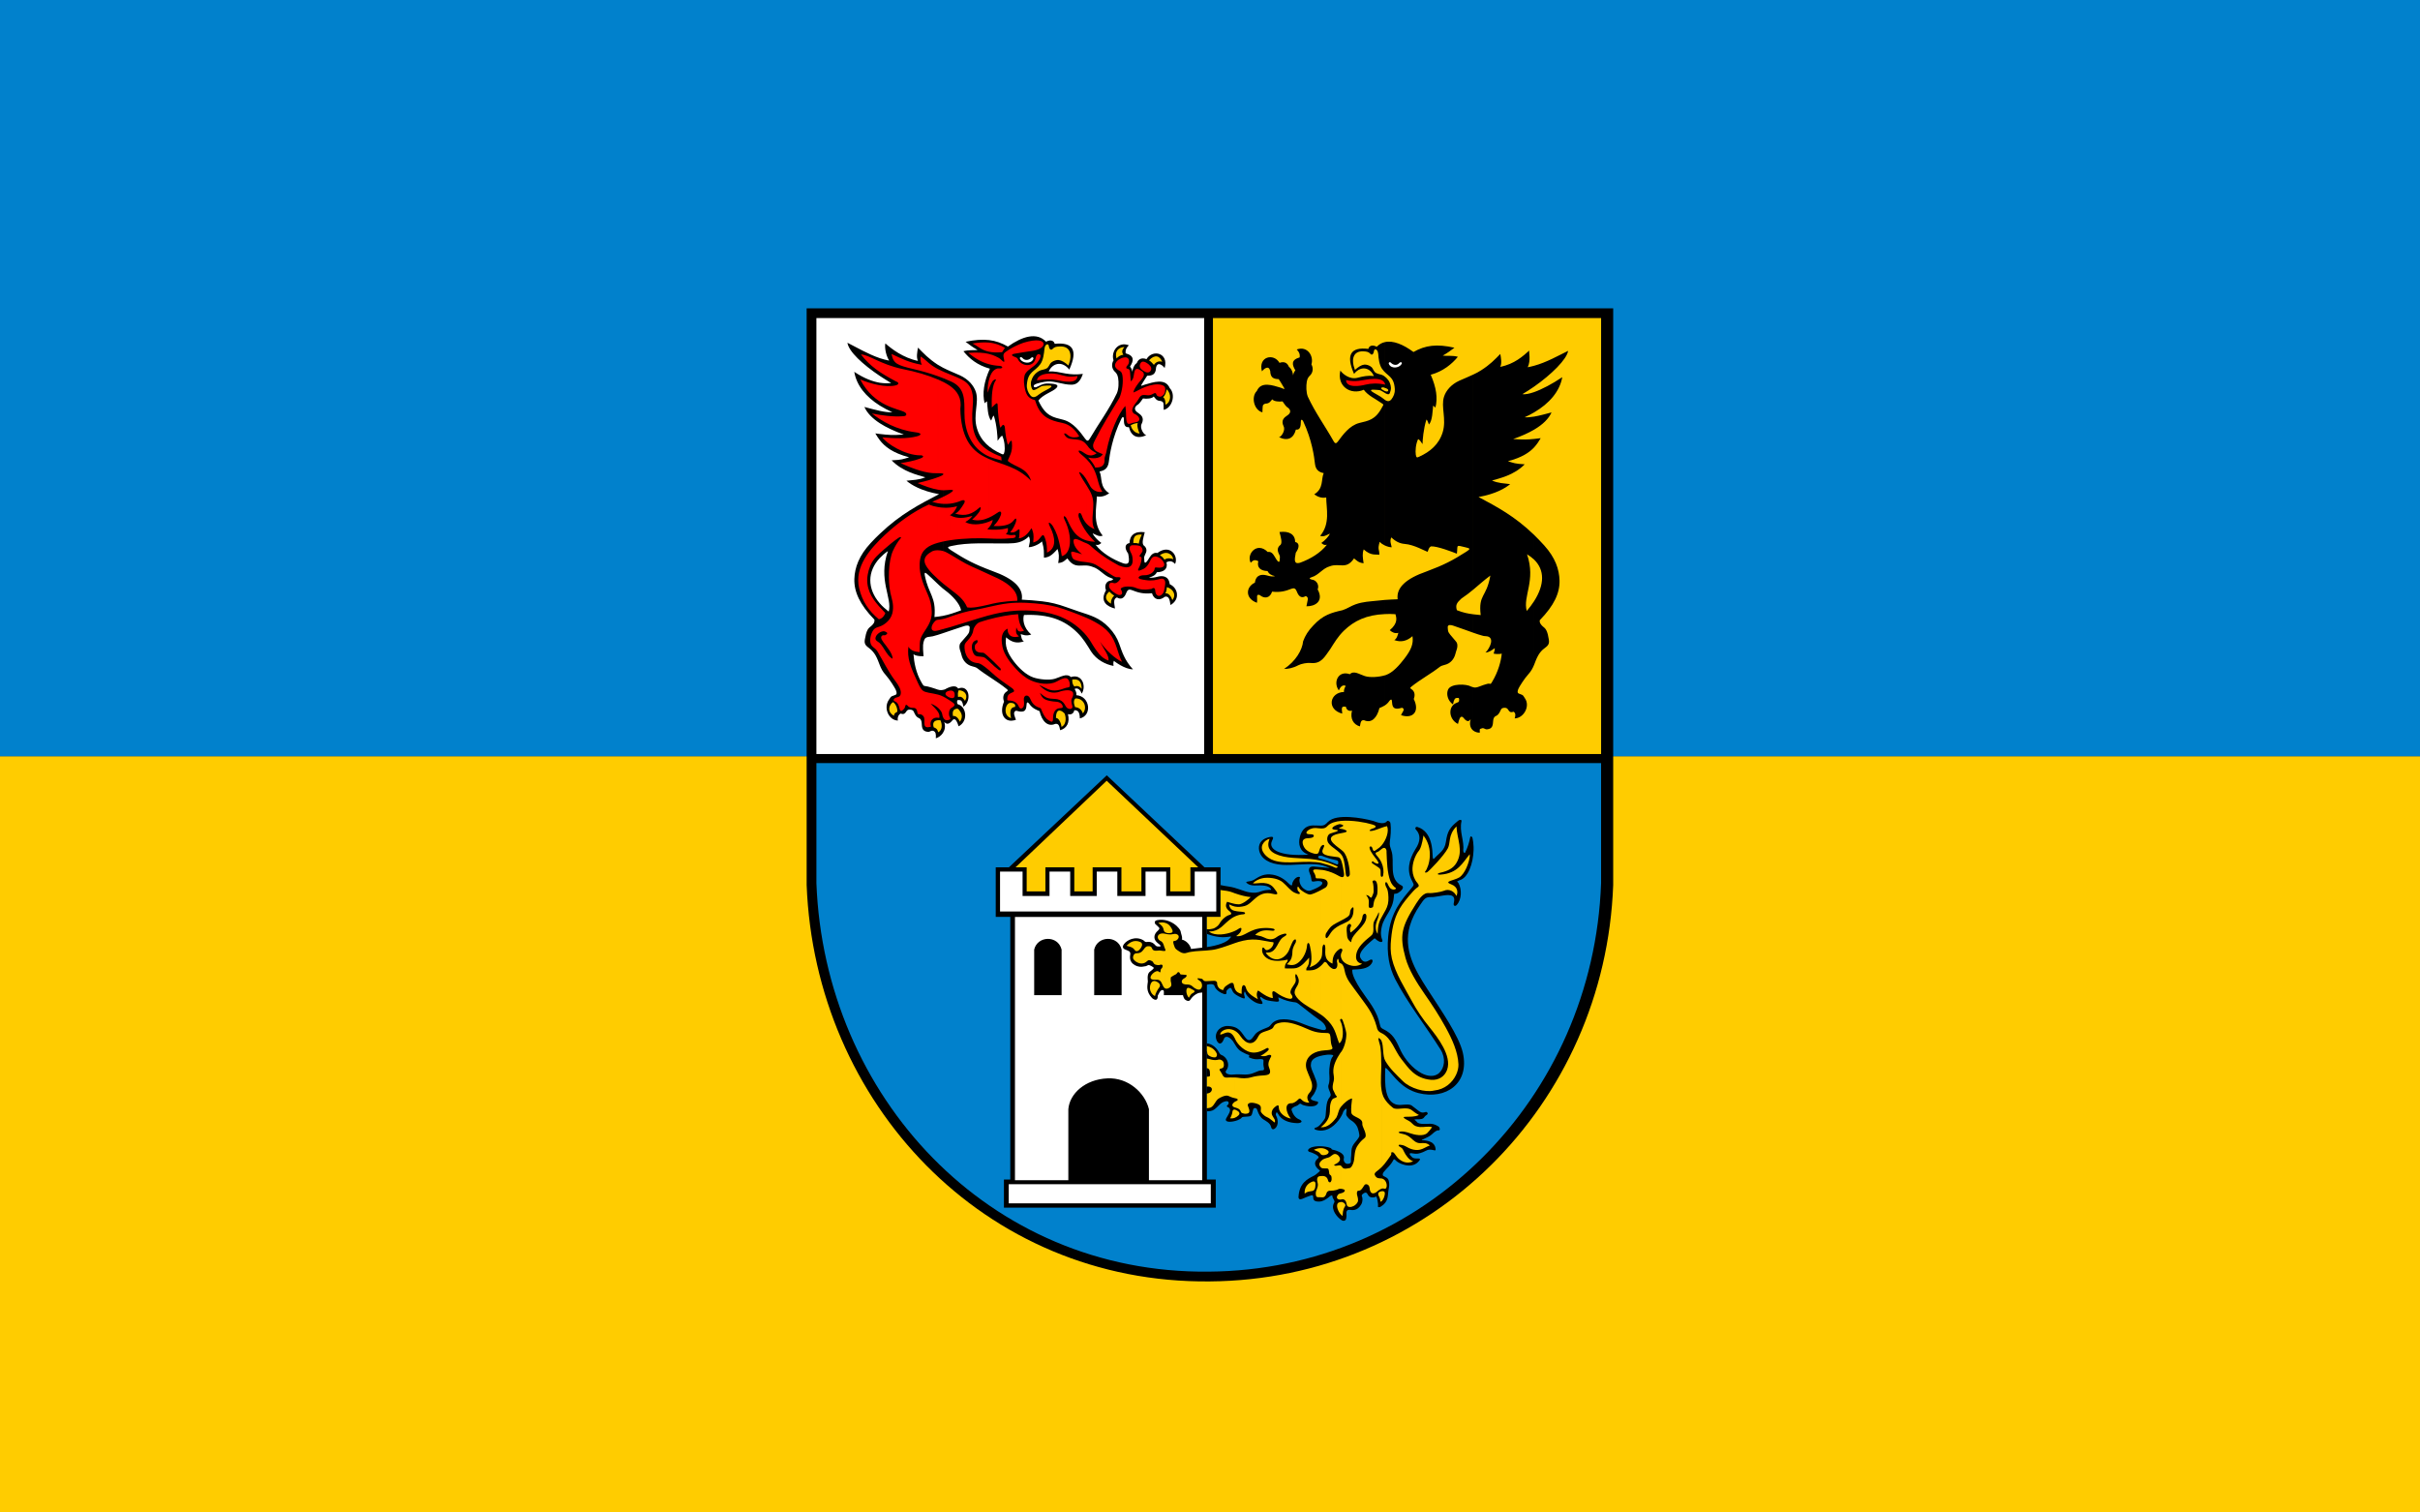 <?xml version="1.0" encoding="UTF-8"?>
<svg version="1.0" viewBox="0 0 800 500" xmlns="http://www.w3.org/2000/svg" xmlns:cc="http://web.resource.org/cc/" xmlns:dc="http://purl.org/dc/elements/1.1/" xmlns:rdf="http://www.w3.org/1999/02/22-rdf-syntax-ns#">
<rect x="0" y="0" width="800" height="500" fill="#333333" stroke="none"/>
<g transform="translate(0 -218.07)">
<rect y="468.07" width="800" height="250" fill="#fc0"/>
<rect y="218.07" width="800" height="250" fill="#0181cc"/>
<g transform="matrix(.448 0 0 .448 266.66 319.99)">
<g fill-rule="evenodd">
<path d="m0 0h595.15v425.52c-5.976 162.58-135.29 291.31-297.65 292.54-167.11 1.728-291.38-132.19-297.5-292.54v-425.52z"/>
<path d="m586.22 335.59v88.56c-5.76 159.34-131.62 285.55-289.51 286.7-162.65 1.728-283.54-129.53-289.51-286.7v-88.56h579.02z" fill="#0181cc"/>
<path d="m7.2 7.2h286.13v321.7h-286.13v-321.7z" fill="#fff"/>
<path d="m299.81 7.2h286.42v321.7h-286.42v-321.7z" fill="#fc0"/>
<path d="m205.63 96.408c-3.672-4.968-8.64-12.168-16.344-14.184-7.2-1.872-12.888-2.304-18.288-14.184 3.528-4.536 10.224-6.336 13.032-9 3.6-3.384-3.312-3.384-5.112-3.528-3.024-0.216-4.824 0.36-7.56 1.8-0.792 0.36-1.512 0.72-1.944 0.864-1.872 0.576-2.52-1.008-1.152-1.872 1.872-1.152 7.056-2.16 9.432-2.304 5.904-0.36 11.376 2.376 17.568 2.376 3.6 0.072 6.552-1.872 8.568-7.992-4.752 0.648-8.568 0.432-12.816-0.288-4.176-0.648-7.992-1.872-12.384-1.44 2.52-5.904 9.576-8.424 15.192-1.44 6.408-14.256 2.88-20.448-10.8-19.008-0.216-1.368-2.016-3.816-6.408-1.584-6.768-7.2-17.496-3.96-28.08 3.6-8.928-5.112-17.64-6.408-31.248-3.528 2.376 1.872 5.472 4.176 8.856 6.048-3.168 0.36-6.336-0.216-10.44 0.936 4.32 5.328 10.008 10.224 19.512 12.888-4.464 9.72-5.688 18.432-3.888 25.488 0 0.144 0.792-0.936 1.728-1.44 0.504 3.816 0.36 11.016 3.096 14.256 0.504-0.864 0.864-2.88 1.944-3.744 2.304 7.056 2.808 16.056 2.808 18.648 1.152-1.728 2.232-3.24 3.384-3.816 1.8 3.744 2.232 9.072 1.656 11.952-0.432 2.448-1.152 2.016-2.664 1.296-7.992-3.672-14.904-9.216-17.64-18.72-2.952-9.864 1.656-19.008-0.72-26.64-1.512-4.752-5.472-9.432-11.664-12.312-4.536-2.016-8.712-3.672-12.744-5.76v163.01c0.72 0.576 1.512 1.224 2.232 1.728 4.536 3.456 10.152 9.072 11.232 14.328-4.824 1.8-8.928 3.24-13.464 4.104v12.816c4.752-1.584 9.792-3.384 15.696-5.256 1.368-0.432 4.032-1.008 4.104 1.008 0 1.152-0.288 2.736-0.36 3.096-0.432 1.872-2.52 3.672-4.392 5.976-1.656 2.088-2.808 2.448-2.808 5.328 0 1.872 0.936 3.384 1.44 5.616 1.08 4.968 4.392 7.704 7.776 8.568 1.728 0.432 3.168 0.864 4.032 1.584 6.984 5.472 14.472 9.504 21.384 15.048 1.512 1.224 1.296 1.296-0.144 2.304-2.088 1.44-2.736 4.176-1.584 7.2-4.032 9.432 0.792 16.344 8.784 13.392-0.72-2.232-2.736-5.688 0.072-6.696 7.56 2.232 7.488-1.368 7.848-5.112 0.216-1.728 1.224-0.864 1.872 0 2.448 3.6 5.472 4.464 7.632 5.472 1.656 7.2 5.904 11.88 11.592 9.36 2.52-0.36 3.024 1.512 3.6 4.68 4.968-1.368 7.272-5.688 5.76-11.88 1.944 0.648 4.176-0.144 4.68-2.88 2.88-0.072 3.96 1.512 4.104 6.048 9.288-2.088 7.56-16.488-2.592-17.136 0.216-1.08-0.072-2.736-1.296-4.608 2.592-1.224 4.32 1.008 5.256 3.456 3.528-5.256 0.504-14.904-7.992-12.24-3.096-3.024-7.416-0.072-11.664 1.224-4.392 1.368-11.88 0.504-16.056-0.936-5.472-1.872-10.8-7.128-14.328-11.736-5.184-6.768-6.696-11.952-5.76-17.856 4.104 3.672 7.992 4.752 13.176 2.952-1.8-0.72-2.016-3.672-2.376-5.328 1.872 0.504 3.96 1.656 7.776 0.288-6.264-5.328-6.264-11.592-5.4-14.4 18.432-0.792 29.952 3.744 39.312 12.96 4.536 4.464 6.984 8.784 10.224 13.968 4.032 6.264 10.728 9.576 16.56 10.656-0.144-1.08-0.288-2.232 0.216-3.744 0.792 0.576 7.92 6.192 14.112 6.264-6.264-6.84-8.064-13.032-10.152-18.864-1.512-4.248-3.816-8.136-7.704-12.168-6.84-7.056-13.104-8.64-22.176-11.664-3.456-1.152-6.264-2.232-9.504-3.312-5.832-2.088-11.16-3.456-17.352-4.176-4.896-0.576-10.368-1.008-15.12-1.224 1.296-8.712-6.192-15.624-21.816-21.168-13.392-5.04-19.872-8.496-30.24-15.192-3.312-2.16-3.024-2.52 0.144-3.24 12.456-2.808 26.424-1.728 41.328-1.872 6.408-0.072 11.088-0.648 15.84-5.184 1.368 3.096 0.36 5.112-0.144 7.92 1.872 0.144 7.128-1.512 9.792-4.248 1.8 6.192 1.296 7.56 1.44 12.024 3.384-0.36 5.4-1.152 10.008-6.408 1.152 3.312 1.296 5.904 0.504 10.368 4.104-0.432 4.752-1.944 6.768-3.456 6.048 8.928 11.016 3.24 18.432 6.192 5.328 1.44 8.424 6.624 13.68 8.28 1.944 0.576 2.232 1.224 0.144 1.872-3.816 0.216-5.112 4.032-3.744 7.2-4.824 8.208 0.792 12.024 6.624 13.464-0.72-4.608-1.296-7.056 1.44-8.208 2.952 1.872 4.968 0.504 6.264-1.944 1.152-2.232 1.368-4.824 4.896-3.384 4.104 1.584 7.92 2.952 14.688 2.232 1.44 4.968 5.616 5.76 9.504 2.592 3.024-0.72 3.6 2.232 4.176 6.12 3.024-1.728 4.536-4.248 4.752-6.696v-1.512c-0.288-3.024-2.304-5.832-5.328-7.128-0.72-6.264-5.4-6.552-9.216-5.472-2.16 0.576-4.464 0.936-6.12 0.432 2.88-0.504 4.896-1.8 5.832-3.816 4.896-0.072 8.424-2.304 7.056-7.344 3.24-1.656 4.968-0.216 6.408 1.224 2.664-5.904-3.744-15.048-13.104-8.064-2.376-0.576-4.32 0.864-5.832 3.384-1.08 1.8-3.816 6.48-3.816 1.656 0-2.376-0.576-1.224 1.08-4.896 0.864-1.728 0.864-4.032-1.584-5.832-1.44-1.656-0.144-5.76 0.864-9.648-7.56-1.008-11.088 2.376-11.232 7.992-3.384 0.576-3.96 3.672-1.008 7.776 1.152 5.832 0.936 8.568-3.6 7.2-8.136-3.024-15.696-7.632-20.448-13.752 2.376 0.648 3.528-0.72 4.248-1.296-2.736-1.944-5.76-5.256-6.408-7.128 2.304 1.008 4.824 2.808 7.416 1.728-7.776-9.288-4.392-20.808-4.32-28.944 3.6 0.648 6.48-0.504 9.144-2.304-7.272-4.68-4.968-11.088-7.128-16.128 3.816-0.576 6.192-2.592 6.768-6.768 0.792-5.904 2.448-18.072 9.36-32.184 0.72-1.512 1.728-1.728 1.8 0.216 0 3.168 0.216 6.552 3.744 6.048 1.584 6.696 6.12 9 12.816 5.976-1.728-0.216-5.112-5.328-3.456-8.352 2.304-4.608-0.504-6.696-2.664-8.208-2.16-1.368-3.312-3.384-0.864-5.544 2.016-1.08 3.024-3.024 4.536-5.04 2.664 0.432 6.696 0.144 7.92-1.44 1.152 1.152 1.8 3.24 5.112 3.312 2.736 0.792 2.016 1.8 2.232 6.552 6.264-1.368 9.144-11.304 4.464-16.056-3.168-7.56-12.24-4.32-18.288-2.592-1.8 0.504-3.744 1.872-2.232-0.432 1.296-1.944 2.736-4.536 3.888-6.12 4.032 0 6.336-1.08 6.552-6.048 1.152-4.68 4.68-1.728 6.336 0.36 3.168-11.232-8.928-14.04-13.392-6.552-4.104-1.512-6.192 0.504-7.056 2.664-0.216 0.504-0.792 0.648-1.152 1.08-1.08 1.296-1.944 3.168-2.232 5.616-0.072-0.936-0.864-3.096-1.728-3.816 2.448-3.96 3.816-7.848-3.24-9.864-0.216-2.448 0.288-3.744 2.376-5.904-8.136-3.096-13.32 4.824-11.304 11.16-1.584 2.448-1.368 5.832 0.648 7.992 1.08 1.08 2.232 2.016 2.736 4.896 0.576 3.528 0.432 8.208-0.936 11.376-5.76 12.096-13.392 22.248-20.016 33.552-1.08 1.8-1.944 1.872-3.24 0.144zm-105.12 217.01v-31.824c0.432-0.072 0.864-0.216 1.44-0.36 4.176-2.448 8.352-3.312 9.864-0.648 8.064-3.312 10.368 8.712 3.888 13.392-0.72-3.96-1.584-4.752-2.808-4.896-2.016-0.216-1.872 0.36-1.872 1.656 0 1.728 0.936 1.44 2.16 2.088 4.68 2.664 5.832 11.952-1.008 15.624-0.144-0.72-1.512-4.104-2.232-4.752-0.576-0.576-1.44-0.648-2.088 0-0.792 0.936-1.584 1.944-2.736 2.52-1.8 0.936-2.952-0.432-3.6-0.936 1.08 3.168 0.432 5.976-1.008 8.136zm0-269.64c-1.296-0.72-2.592-1.44-3.888-2.232-6.768-4.464-10.152-8.136-14.472-12.528-0.504 2.952-1.368 7.272 0 9.792-10.872-2.232-19.512-8.856-24.048-12.888-0.432 1.008-0.504 7.2 2.736 12.672-2.304-0.432-4.608-1.08-6.84-1.8v13.104c2.736 1.8 5.544 3.6 8.352 5.256-2.304 0.216-5.04 0.288-8.352-0.216v16.848c2.808 1.728 5.904 3.384 9.216 4.896-2.808 0.144-5.976-0.288-9.216-1.008v9.144c4.608 2.952 10.44 5.76 17.712 8.352-8.568 0.576-11.52 0.288-17.712-0.432v4.608c3.6 4.608 9.216 9.288 21.6 12.6-4.608 1.368-5.112 1.872-12.888 2.232 8.136 8.424 19.368 10.872 24.912 12.528-4.968 2.016-9.072 1.944-13.968 2.52 3.456 3.024 10.944 7.56 24.048 9.936-14.256 7.416-28.224 14.472-43.704 29.232v17.856c1.728-1.8 3.672-3.528 5.976-5.112-7.488 21.312 3.384 34.632 0.576 44.64-2.52-1.944-4.752-3.96-6.552-6.048v45.648c0.936 2.376 2.088 4.752 4.392 7.272 3.096 3.456 6.552 9.216 7.272 10.656 1.008 2.16 1.008 3.456-0.144 3.96-2.376 1.08-2.952 0.36-4.68 3.384-4.464 6.12-0.288 15.408 6.552 15.552-0.504-0.936-0.144-4.32 2.088-5.184 1.44 0.72 2.52 0.432 3.384-0.576 0.72-0.792 1.008-1.872 2.232-2.232 0.792-0.144 2.304-0.144 3.24 0.504 1.008 0.576 1.512 4.464 4.392 5.616 1.584 0.648 2.016 2.088 2.16 3.6 0.216 2.88 0 6.264 4.68 6.624 1.512 0.144 2.448-1.512 4.32-0.576 1.08 0.648 1.728 1.656 1.44 5.328 1.944-0.576 3.888-1.944 5.184-3.888v-31.824c-1.872 0.36-3.096 0.072-5.544-0.864-1.872-0.648-3.888-1.224-5.616-1.656-2.88-0.648-2.736 0.216-4.32-2.52-4.536-7.632-5.76-15.624-6.192-21.312 2.232 1.944 8.64 1.368 7.416 1.512-0.72-8.424-0.36-9.72 0.576-12.168 1.008-2.592 4.176-2.016 6.336-2.592 2.448-0.648 4.896-1.368 7.344-2.232v-12.816c-1.944 0.36-4.032 0.648-6.192 0.864 1.368-15.048-4.392-16.704-7.128-30.744-0.504-2.88 0.72-1.944 2.304-0.504 3.6 3.168 7.2 6.984 11.016 10.224v-163.01zm-46.512-6.984c-8.784-3.024-16.992-7.92-23.904-11.376 0.936 6.48 11.232 15.984 23.904 24.48v-13.104zm0 18.144v16.848c-10.368-6.552-17.136-14.832-18.864-24.912 7.416 4.968 13.752 7.2 18.864 8.064zm0 20.736c-3.816-0.792-7.776-1.944-11.376-2.88 1.872 4.248 5.616 8.28 11.376 12.024v-9.144zm0 17.064c-1.008-0.144-2.088-0.288-3.312-0.432 0.936 1.656 2.016 3.312 3.312 5.04v-4.608zm0 73.656c-2.232 2.088-4.464 4.32-6.696 6.768-8.64 9.288-11.808 18.072-12.096 26.496-0.288 9.432 3.96 18.936 14.76 30.024 0.216 0.576 0.072 1.872-0.504 2.736-2.304 3.384-4.104 2.232-5.688 7.992-0.216 0.936-0.504 2.304-0.792 3.744-0.72 3.816 0.792 4.824 3.6 6.984 1.656 1.296 3.096 3.024 4.176 4.824 1.512 2.664 2.304 5.04 3.24 7.416v-45.648c-9.504-10.872-9.216-23.688 0-33.48v-17.856z"/>
<path d="m260.64 182.23c1.728 0.936 2.376 1.8 3.456 3.24 1.944-1.584 5.256-0.936 6.408-0.288-0.216-3.24-4.68-6.912-9.864-2.952zm10.584 29.016v1.008c-0.144 1.008-0.576 2.088-1.368 3.024-0.864-2.664-2.808-5.4-5.184-4.896 1.08-1.8 1.008-4.032 1.152-4.608 2.88 0.792 5.112 2.952 5.4 5.472zm-210.24 84.96v-1.08c0.216-2.16 1.728-4.032 2.808-4.536 2.376 1.656 3.456 5.472 3.024 7.2-2.664 1.224-2.304 2.52-2.304 2.952-2.376-1.296-3.384-2.952-3.528-4.536zm184.1-122.54c-0.576-0.144-1.656-0.648-4.032-0.432-0.144-6.12 2.736-6.336 6.264-6.264-0.936 2.448-1.512 2.664-2.232 6.696zm-21.744 35.352c1.08 0.936 1.872 2.016 3.6 2.952-1.296 1.296-2.52 3.168-2.376 5.976-4.968-2.808-4.392-6.336-1.224-8.928zm-124.63 94.968c-3.24-0.288-6.408 0.576-4.968 5.184 1.728 0.576 3.024 1.512 3.24 3.672 3.384-1.44 3.096-6.048 1.728-8.856zm11.304-8.352c-2.016 0.576-2.52 2.304-2.088 5.184 2.592-0.288 4.104 1.944 5.184 4.248 2.016-2.952 1.8-5.616-0.288-8.208-1.008-1.296-1.152-1.728-2.808-1.224zm2.232-13.824c-0.864 1.656-0.648 3.168-0.504 5.04 2.808-1.152 4.392 1.872 5.112 2.808 2.376-3.672 0.36-7.632-4.608-7.848zm83.808-7.92c-0.144 1.512-0.072 3.672 1.584 5.184 2.52-1.08 4.392 0.504 5.328 1.728-0.216-3.528-0.576-7.56-6.912-6.912zm2.376 13.968c-1.656 1.152-1.368 3.888-0.36 6.408 2.736 0.288 4.752 1.656 5.76 4.608 3.456-3.888 1.152-11.088-5.4-11.016zm-8.136 11.088c-3.384-3.456-6.336-2.952-6.336 3.312 2.448 0.072 4.032 4.608 4.032 6.552 3.096-0.936 3.96-6.192 2.304-9.864zm-36.432-4.824c0.216-1.368-0.072-2.952-3.456-2.952-3.816-0.144-5.904 9.504 0.432 11.232-1.44-6.12 0.144-8.064 3.024-8.28zm98.784-255.74c1.368 0.864 2.952 2.52 3.6 3.384 1.44-2.232 3.672-3.096 6.12-2.304-1.8-4.536-5.472-5.616-9.72-1.08zm-18.936-4.104c-1.944 0.144-3.672 1.224-5.04 2.736-1.728-5.688 1.944-8.28 5.832-8.424-1.224 1.44-2.52 3.24-0.792 5.688zm31.968 25.488c-0.432 2.016-1.008 4.536-2.664 5.76 2.088 1.584 1.584 4.608 1.8 5.616 4.104-1.872 4.536-8.064 0.864-11.376zm-21.312 24.912c-2.16 0.072-4.104 1.008-5.184 1.512 0.432 2.952 3.024 6.12 6.552 6.192-1.08-1.944-2.232-6.264-1.368-7.704zm-51.192-42.48c3.24-8.28 1.224-14.4-6.336-14.04-2.88 0.072-4.032 0.432-5.4 1.872-1.008 1.008-2.304 0.648-2.736-2.16-0.216-1.656-1.512-1.584-2.304-0.576-0.648 0.72-0.864 2.232-0.936 2.808-0.288 3.096-0.864 8.064-2.952 11.016-4.392 6.048-9.216 5.256-10.008 15.336-0.216 2.88 0.792 5.472 2.52 7.704 2.16 2.664 4.464 0.936 6.48-0.648 1.8-1.44 4.752-2.88 7.128-4.176 3.888-2.304 1.656-2.448-1.368-2.304-4.68 0.216-3.744 0.504-7.776 2.664-1.944 1.08-2.808 0.72-3.24-0.36-1.224-3.024-0.936-5.112 0.216-7.704 1.008-2.376 3.096-4.248 4.824-5.256 1.728-1.08 4.032-1.008 5.832-2.016 1.872-1.152 2.016-3.312 3.528-4.464 1.512-1.224 3.816-1.872 5.328-1.728 2.232 0.288 4.536 1.656 7.2 4.032z" fill="#fc0"/>
<path d="m250.06 207.58v-7.056c4.896 0.792 8.064-0.144 10.872-0.864 2.376-0.648 3.672 0.72 3.672 2.88 0 1.368-0.72 6.48-1.512 7.488-2.376 3.672-5.688 2.52-5.904-1.872-0.072-1.8-1.224-2.304-2.664-1.08-1.728 0.288-3.24 0.432-4.464 0.504zm0-10.656v-5.616c1.656-1.44 2.664-3.312 3.816-5.76 1.728-3.816 5.4-2.448 7.92-0.36 4.104 4.464 1.728 6.768-3.096 6.12-2.736-0.432-1.368 0.864-2.448 2.376-1.008 1.584-3.096 2.88-5.328 3.168-0.288 0-0.576 0-0.864 0.072zm0-132.91v-6.048c3.888-1.44 8.352-2.448 11.808-1.44 2.592 0.792 3.312 2.088 2.304 5.832-0.288 1.08-1.944 2.808-3.312 2.88-0.576 0-2.304-0.288-2.664-1.44-0.432-1.44-1.008-1.512-2.376-0.792-1.944 1.152-3.312 1.296-4.392 1.152-0.504-0.072-1.008-0.144-1.368-0.144zm0-16.992v-7.2c0.864 0.432 1.728 1.08 2.376 1.584 1.512 1.296 2.592 3.168 1.224 4.896-0.936 1.296-2.304 1.224-3.6 0.72zm-37.152 87.624c1.656 0.864 3.528 1.08 5.256 0.72-2.88-4.464-3.096-9.216-5.256-14.472v13.752zm0-27c0.36-0.216 0.72-0.432 1.08-0.72-0.36-0.216-0.72-0.36-1.08-0.576v1.296zm37.152-67.824v7.2c-0.648-0.288-1.296-0.648-1.8-1.008-2.016-1.44-3.384-3.096-1.8-5.616 0.864-1.368 2.232-1.224 3.6-0.576zm0 18.144v6.048c-2.376-0.216-3.528 0-5.04 2.808-1.656 2.952-3.96 4.464-4.752 7.92-0.288 1.08 0.432 2.088 1.008 2.808 2.664 1.08 4.248 2.808 4.176 4.32 0 2.304-3.24 2.16-4.896 2.664-2.592 0.864-3.96 1.728-4.608-1.944-0.432-2.952-0.072-7.128-0.792-10.512-5.256 5.688-11.16 19.584-13.752 32.688-0.36 2.808-1.728 4.824-1.584 6.768 0.288 4.608-2.448 6.192-6.912 5.904v-6.84c2.304-0.216 4.464-0.936 5.616-2.952-2.664-1.152-4.536-1.8-5.616-2.808v-7.848c5.544-11.016 11.16-19.8 17.928-30.96 2.088-5.04 2.952-11.88 2.16-16.632-0.72-3.888-2.52-2.664-4.752-5.4-1.152-1.44-0.792-3.168 0.504-4.752 1.44-1.8 4.68-3.24 6.912-3.024 2.088 0.288 2.736 2.52 1.872 4.68-0.432 1.008-1.44 1.8-1.584 2.304-0.36 1.296 0.288 1.224 1.08 1.44 1.512 0.432 1.44 1.584 1.656 2.88 0.216 2.016 0.36 4.536 0.504 6.408 2.16-1.8 2.016-3.744 2.52-6.336 0.432-2.448 1.44-3.6 3.672-2.448 0.648 0.36 1.368 0.792 2.016 1.224 3.744 2.808-0.72 6.336-2.52 8.784-1.728 2.376-3.384 4.608-3.816 6.984 1.584-0.576 3.024-1.368 4.392-2.088 1.368-0.72 2.88-1.44 4.608-2.088zm0 133.34v5.616c-1.584 0.072-3.096 0-4.248 0.72-3.024 2.088 2.52 2.592 3.816 2.808 0.144 0.072 0.288 0.072 0.432 0.072v7.056c-4.104 0.072-6.048-0.864-7.776-1.512-2.304-0.936-7.632-1.152-9.72 0.144-1.296 0.792-0.792 0.792-0.072 2.448 1.08 2.592-0.936 3.312-2.808 2.664-1.944-0.72-6.408-3.744-6.552-6.192-0.072-1.8 0.792-2.952 2.52-2.592 0.648 0.216 1.872 0.576 2.952 0 1.368-0.648 2.592-2.304 2.88-2.88 0.576-1.44-1.152-1.296-2.664-1.224-1.224 0.072-3.456-1.44-4.536-2.16-3.672-2.304-7.128-4.824-10.944-7.056l-0.432-0.216v-10.728c5.688 4.824 11.52 8.28 17.496 11.52 7.704 3.096 10.368 0.36 10.152-4.104-0.072-1.656-0.216-3.456-1.224-5.256-1.152-1.944-1.944-5.544 1.152-5.616 1.944 0 5.112-0.072 6.264 1.152 0.864 0.864 1.8 2.736 0.432 4.392-3.168 4.032-0.72 2.088-0.144 3.6 0.36 1.08-0.432 4.248-1.224 6.192-0.432 1.152-2.664 4.104 0.144 3.24 1.8-0.576 3.024-1.224 4.104-2.088zm-37.152 59.904v-19.656c4.104 2.232 7.776 4.896 10.44 8.136 5.472 6.696 5.904 14.688 9.36 21.168-4.824-2.088-11.952-8.496-16.344-14.976 3.024 5.832 7.056 10.728 6.336 14.04-4.104-1.512-6.48-4.104-8.64-7.128-0.432-0.504-0.792-1.08-1.152-1.584zm-6.264-79.848c1.8 0.504 3.888 0.864 6.192 0.936-2.088-1.944-4.248-4.32-6.192-6.984v6.048zm0-12.312c1.512 1.584 3.384 2.952 5.832 3.96-3.888-6.552 1.08-16.488-2.016-24.912-0.792-2.304-2.232-4.752-3.816-7.272v28.224zm0-32.4v-15.192c3.24 3.312 5.04 6.48 6.264 9.432v13.752c-1.368-0.648-2.52-1.656-3.456-3.024-0.864-1.368-1.656-3.096-2.808-4.968zm0-18.792c1.656 0.792 3.744 1.152 6.264-0.216v-1.296c-2.88-1.656-4.032-2.448-6.12-5.472-0.072 0-0.072-0.072-0.144-0.072v7.056zm6.264-10.872v7.848c-0.072-0.072-0.216-0.144-0.288-0.288-1.8-2.16-1.44-4.104-0.36-6.264 0.216-0.432 0.432-0.864 0.648-1.296zm0 13.608c-1.872 0.144-3.888-0.144-5.184-0.432 1.656 1.584 4.608 5.328 5.112 7.272h0.072v-6.84zm0 67.68v10.728c-2.016-1.008-4.104-1.368-6.264-1.656v-13.896c2.16 0.936 2.736 1.728 5.184 3.888 0.36 0.36 0.72 0.648 1.08 0.936zm0 53.28v19.656c-2.592-3.744-3.528-6.192-6.264-9.432v-13.32c2.16 0.936 4.248 1.944 6.264 3.096zm-28.008-63.936c1.44 4.248 2.448 9.216 3.384 15.264 6.912-1.656 8.208-14.112 2.16-26.64-1.8-3.888 0.216-3.096 1.152-1.512 2.664 4.68 4.896 13.68 15.048 16.632v-6.048c-2.448-3.384-4.608-7.272-5.832-11.088-0.936-3.024 1.008-4.896 2.304-1.152 0.576 1.8 1.728 3.96 3.528 5.976v-28.224c-1.728-2.736-3.6-5.472-4.896-8.064-1.944-3.96 1.584-0.576 2.52 0.504 1.008 1.152 1.728 2.304 2.376 3.384v-15.192c-1.152-1.152-2.448-2.376-4.032-3.6-2.952-2.376-2.448-4.104 1.152-1.8 0.792 0.504 1.728 1.224 2.88 1.8v-7.056c-4.608-6.408-12.024-2.448-15.336-6.12-2.448-2.736-0.792-2.736 0.432-1.872 1.296 1.008 2.448 2.448 5.832 2.448 1.368 0 2.664-0.288 3.6-0.72-3.096-5.184-7.128-8.856-12.384-9.936-1.368-0.288-2.664-0.576-3.888-0.864v83.88zm21.744 5.832v13.896c-2.88-0.36-5.904-0.504-8.784-1.728-1.872-0.72-2.376-2.88-2.664-4.752-0.144-1.08 0.144-1.584 1.872-1.152 2.304 0.504 5.4 1.584 6.12 1.8-2.952-2.448-5.904-5.544-6.264-9.36-0.36-4.32 5.76-0.144 8.064 0.648 0.648 0.216 1.224 0.432 1.656 0.648zm0 55.008v13.32c-0.504-0.648-1.08-1.296-1.728-2.016-5.76-6.192-12.456-10.44-20.016-13.104v-6.192c3.384 0.936 6.552 2.088 9.936 3.312 3.6 1.368 7.704 2.88 11.808 4.68zm-21.744 67.104v-5.184c2.016 0.36 3.168 1.152 3.816 2.592 0.864 1.872-0.432 2.088-1.944 2.088-0.648 0.072-1.296 0.216-1.872 0.504zm0-7.128c2.592 0.504 4.392 1.944 5.472 3.816 0.936 1.584 1.368 3.024 3.744 3.384 0.648 0.072 2.304-0.288 1.944-2.016-1.872-6.408 0.36-5.184 0.648-8.784 0.216-3.168-3.96-3.672-9.144-2.232-0.936 0.36-1.8 0.576-2.664 0.792v5.04zm0-6.552v-6.696c2.592-1.368 4.824-2.52 6.552-2.232 1.368 0.216 2.16 1.584 2.52 3.096 0.936 4.68-0.792 3.24-3.384 4.248-2.232 0.864-4.104 1.368-5.688 1.584zm0-228.89v-4.464c4.392 0.936 8.28 2.88 14.904 1.44-0.144 6.408-11.304 3.744-14.616 3.096-0.072-0.072-0.216-0.072-0.288-0.072zm-41.688 99.792c-1.224 2.952-2.376 4.824-5.256 7.848 5.616 0.36 11.736-0.36 14.4-3.672 2.088-2.736 2.448-1.944 2.304-0.432-0.36 2.592-2.736 6.912-4.464 8.712 2.592 0.504 4.032-0.36 5.328-1.512 1.368-1.152 1.656-0.576 1.584 0.648-0.072 1.728-0.072 3.744-0.504 5.328 2.88-0.144 5.976-2.52 8.28-5.976 1.296-2.016 1.08-1.656 1.872 0.648 1.08 3.024 0.576 5.616 0.432 8.424 1.872-0.432 3.384-1.368 4.464-2.664 2.52-2.952 2.952-4.608 4.608 0.648 0.792 2.592 1.152 5.4 1.08 9.504 7.2-3.24 6.192-11.16 2.304-18.936-2.52-4.968 0.432-3.168 2.088-0.504 1.224 2.088 2.304 4.32 3.168 6.768v-83.88c-7.776-2.016-13.104-5.184-16.416-15.984-5.616-1.296-6.84-4.896-7.776-10.152-0.72-4.032-0.36-7.776 0.72-9.432 1.944-3.096 5.616-4.536 7.992-7.2 1.008-1.08 2.88-3.6 3.096-5.112 0.216-1.008 0.288-1.728-1.08-2.016-1.08-0.216-2.16 1.008-2.448 2.808-1.296 7.344-10.656 6.408-13.176 0.792-0.432-1.008-1.656-1.368-3.096-1.944-1.44-0.504-1.872-1.512 0.504-1.944 4.608-0.864 9.216-1.512 13.968-2.232 2.304-0.36 7.488-1.872 7.632-4.752s-4.608-4.248-14.832-1.152c-4.608 1.656-8.424 3.6-11.232 5.472-3.24 2.16-4.176 2.52-3.168 6.408 0.792 3.096-0.072 2.592-2.16 0.576-1.008-1.008-2.304-1.656-3.96-2.448-1.44-0.72-3.096-1.296-5.184-1.8v7.56c2.592 0.72 5.184 1.152 7.92 1.296 3.096 0.216 2.592 2.16 0 1.872-1.8-0.216-3.384 0.648-4.752 2.16-1.44 1.584-2.52 4.392-3.168 7.344v6.336c0.864-2.736 2.52-6.336 3.528-7.056 1.944-1.44 2.16-0.504 1.584 0.288-2.16 2.952-3.168 10.296-2.736 19.8 0.432-0.504 2.664-2.736 3.456-3.096 0.72-0.36 0.864 0.792 0.864 2.52 0.072 3.744 0.936 12.456 1.944 15.48 0.648-0.72 1.152-1.368 1.512-1.8 0.648-0.72 1.656-0.072 1.8 1.512 0.288 3.96 1.44 12.096 2.52 12.888 1.008-2.232 2.448-4.32 2.664-2.016 0.792 7.92-2.088 10.584-3.024 13.896 5.76 4.968 14.04 4.68 17.208 14.688-10.368-10.584-20.88-11.592-31.32-16.2v43.488c2.952-1.296 5.472-3.024 7.344-4.248 1.296-0.792 2.52-0.144 1.584 2.448zm41.688-104.26v4.464c-4.464-0.864-9.576-0.648-14.976 0.144 0.864-4.608 7.416-5.184 12.096-4.968 1.008 0.072 1.944 0.216 2.88 0.36zm0 171.94v6.192c-5.76-1.944-11.952-3.096-18.72-3.528-10.872-0.72-21.528 0.648-31.896 3.528v-6.264c4.536-1.008 9.288-2.088 14.184-2.664 8.064-1.008 18.36-0.36 26.424 0.72 3.6 0.504 6.84 1.224 10.008 2.016zm0 54.72c-0.288 0.144-0.504 0.216-0.72 0.36-5.256 2.736-13.536 1.44-18.648-0.936-4.32-1.944-7.992-5.184-11.304-8.784-3.96-4.248-8.496-10.224-9.72-15.984-1.44-7.2-0.288-11.448 3.744-13.464 0 6.768 5.472 6.696 8.496 5.688-3.024-2.016-2.16-4.176-2.016-6.624 1.008 2.16 1.152 4.104 5.688 2.448-3.816-4.392-3.888-8.424-4.392-12.168-6.768 0.432-14.616 1.944-21.744 3.888v37.224c1.728 1.512 3.528 3.096 5.328 4.68 4.176 3.528 9.432 6.84 12.168 8.928 1.008 0.792 2.088 2.232 0.36 2.88-2.232 0.864-3.816 1.728-4.032 3.96-0.216 2.376-0.144 2.016 1.944 2.16 3.456 0.288 5.4 2.016 6.264 3.96 0.504 1.152 1.368 2.88 3.168 1.296 1.152-1.08 1.08-3.168 0.792-5.544-0.432-3.96 3.24-4.68 4.68-1.08 1.224 3.024 2.952 5.112 5.76 6.264 2.376 0.936 1.872 0.288 2.88 2.88 1.584 3.672 3.024 5.688 4.896 6.768 2.448 1.44 3.24 1.8 3.312-1.44 0-3.672 1.224-5.976 3.096-6.984v-5.184c-0.864-0.144-1.872-0.216-3.096-0.288-6.552-0.864-8.064-2.376-9.648-6.336 4.68 4.248 5.976 4.176 11.52 4.536 0.432 0 0.792 0.072 1.224 0.144v-5.04c-5.4 1.008-9.576-1.44-13.392-5.544 5.4 2.448 7.992 4.824 13.392 4.032v-6.696zm-50.616-56.52c1.008-0.216 1.944-0.432 2.952-0.72 7.776-1.728 15.48-2.088 18.144-2.088 0.648-6.192-4.68-11.808-14.184-16.488-2.232-1.008-4.536-2.088-6.912-3.168v22.464zm0-48.816v-6.624c2.448 0.216 8.928 0.504 14.184-1.08 0.072 0.864 0.432 2.952-1.512 4.536 2.088 0.576 3.744 0.864 5.184 0.648 0.792-0.144 2.592-0.432 2.016 1.224-0.36 1.152-2.808 1.08-3.744 1.152-5.544 0.576-10.8 0.432-16.128 0.144zm0-7.848v-4.464c1.008-0.36 2.016-0.864 3.024-1.368-0.36 2.664-1.944 4.608-3.024 5.832zm0-52.776v-4.176c2.592 1.584 5.616 3.096 9.288 4.464 0.072 0.936 0.216 1.872 0.288 2.808-3.816-1.008-6.912-1.944-9.576-3.096zm0-77.256v-6.696c4.968 0.432 8.496 1.872 12.024 3.888-0.72 0.936-1.368 2.304-2.088 3.24-4.176 0.36-7.416 0.144-9.936-0.432zm0 1.656c-3.6-0.864-8.352-1.224-14.976-0.72 5.328 4.392 10.08 6.912 14.976 8.28v-7.56zm0 20.232c-0.72 3.24-0.936 6.552-0.504 8.424 0.072-0.576 0.288-1.296 0.504-2.088v-6.336zm0 57.24v43.488c-3.528 1.584-7.704 2.52-12.168 1.368 1.872-1.728 4.896-4.608 5.904-6.984 0.504-1.152 0.792-3.024-0.72-1.728-4.968 4.392-9.648 6.552-17.64 4.32 2.808-1.584 4.32-4.104 6.192-7.056 1.944-3.096 0-3.312-1.728-2.592-2.52 1.08-5.256 1.872-8.28 2.232v-7.776c0.144-0.144 0.288-0.216 0.504-0.36 2.808-1.8 1.584-2.088-0.504-2.016v-76.68c5.328 3.816 8.784 9.072 7.56 16.92 0.504 19.944 7.056 30.096 18.216 35.568 0.864 0.432 1.8 0.864 2.664 1.296zm0-85.824v6.696c-5.832-1.296-8.136-4.32-11.952-5.976 4.824-0.792 8.712-1.008 11.952-0.72zm0 79.776v4.176c-1.152-0.504-2.232-1.08-3.24-1.728-10.656-6.552-14.688-18.576-14.616-30.6 0-8.928 0.504-17.856-9.144-22.536-0.504-0.216-0.936-0.432-1.44-0.648v-4.896c3.096 1.224 6.264 2.52 9.36 4.176 7.488 4.104 7.992 11.736 7.344 19.008-1.368 15.912 0.432 25.848 11.736 33.048zm0 52.488c-6.48 2.52-13.608 2.448-17.208 0.144 2.016-1.152 3.744-2.376 5.256-4.464-5.976 1.584-11.016 2.448-16.488-0.504v18.432c10.368-1.584 21.96-1.656 28.296-1.296h0.144v-6.624c-0.432 0-0.792-0.072-0.936-0.072 0.144-0.288 0.504-0.648 0.936-1.152v-4.464zm0 38.664v22.464c-6.264 1.44-12.096 2.736-15.84 2.016-2.736-6.264-6.768-9-12.528-13.464-0.072 0-0.072 0-0.072-0.072v-25.56c5.256 3.024 9.864 6.192 15.624 8.784 4.104 1.872 8.568 3.816 12.816 5.832zm0 24.192c-3.312 0.792-6.552 1.512-9.792 2.088-6.624 1.152-12.816 3.024-18.648 5.112v7.704c9.432-2.808 18.792-5.976 28.296-8.64h0.144v-6.264zm0 9.216v37.224c-3.312-2.808-6.336-5.04-8.136-5.04-6.84-0.504-9.36-6.264-9.648-11.232-0.144-2.808 0.504-3.456 2.232-5.328 2.16-2.304 3.816-4.824 4.176-7.416 0.288-2.232 2.52-5.4 4.752-6.192 2.088-0.72 4.32-1.368 6.624-2.016zm-28.44 73.656v-1.08c0.216 0.432 0.288 0.792 0 1.08zm0-7.416v-6.336c0.792 0.504 1.44 1.008 2.016 1.44 1.656 1.224 1.944 2.304-1.08 3.96-0.36 0.216-0.72 0.504-0.936 0.936zm0-8.496v-5.256c2.808-0.288 3.816 1.728 3.24 4.464-0.216 0.792-1.008 1.152-1.944 1.08-0.432-0.072-0.864-0.144-1.296-0.288zm0-134.78c2.808-1.512 4.464-4.824 5.184-6.48-1.656 0.432-3.456 0.72-5.184 0.936v5.544zm0-95.256c-2.592-1.8-5.544-3.312-8.64-4.68-0.144 0-0.216-0.072-0.288-0.072v69.12c3.024 0 6.84 0.216 0.936 2.592-0.288 0.072-0.648 0.216-0.936 0.36v9.216c1.44 0.288 2.88 0.432 4.176 0.432 1.224 0 3.24-0.216 4.752-0.288v-76.68zm0 79.056c-2.736 1.656-5.904 3.168-8.928 4.536v2.952c3.096 0.576 6.12 0.576 8.928 0.288v-7.776zm0-87.552v4.896c-2.808-1.296-5.832-2.52-8.928-3.6v-5.256c2.88 1.512 5.832 2.736 8.928 3.96zm0 98.208v5.544c-0.072 0.072-0.072 0.072-0.144 0.072 0.072 0.072 0.072 0.072 0.144 0.072v18.432c-1.944 0.288-3.888 0.648-5.76 1.08-1.08 0.288-2.16 0.504-3.168 0.792v-26.352c2.88 0.504 5.904 0.648 8.928 0.36zm0 34.56v25.56c-1.944-1.44-5.472-4.176-8.928-7.344v-21.24c2.304 0 4.608 0.648 6.336 1.584 0.864 0.504 1.728 0.936 2.592 1.44zm0 46.008v7.704c-2.952 0.864-5.976 1.656-8.928 2.448v-7.92c0.36-0.072 0.864-0.072 1.44-0.144 1.872-0.288 3.384-0.576 6.12-1.584 0.432-0.216 0.936-0.36 1.368-0.504zm0 54.504v5.256c-0.936-0.288-1.872-0.864-2.808-1.656-1.152-1.08-0.648-2.592 1.512-3.312 0.504-0.144 0.936-0.216 1.296-0.288zm0 7.416c-2.088-1.368-4.68-2.952-6.912-3.816-0.648-0.216-1.296-0.432-2.016-0.648v9.72c1.656 1.512 2.808 3.168 3.024 4.32 0.288 2.088 1.368 5.472 4.176 4.824 0.936-0.216 1.44-0.432 1.728-0.648v-1.08c-0.216-0.36-0.432-0.864-0.648-1.512-0.36-1.296-0.216-3.528 0.648-4.824v-6.336zm-8.928 12.6v-4.32c0.936 1.512 1.368 2.952 0.936 4.536-0.288-0.072-0.648-0.144-0.936-0.216zm0-249.55c-7.56-3.24-16.344-5.832-26.28-7.776-16.416-3.528-24.48-10.512-30.6-10.728 6.912 8.784 13.896 13.536 25.848 19.872 2.592 0.864 2.088 2.304 0.072 2.88-7.416 2.016-19.584-1.368-26.424-4.32 10.44 20.304 28.368 21.456 32.976 24.264 1.44 0.936 1.656 2.736-1.152 2.88-7.92 0.576-15.336-0.504-23.184-2.016 7.344 5.76 18 12.024 31.896 13.824 5.616 0.648 4.536 2.232 1.08 3.096-7.272 1.8-15.696 1.512-25.272 0.72 3.168 4.608 16.488 13.104 27.792 13.248 0.504-0.36 4.608 0.648 0.432 2.232-4.824 1.872-10.08 2.736-14.76 3.528 10.512 4.752 19.512 7.632 26.064 7.416h1.512v-69.12zm0 72.072c-5.04 1.872-10.08 3.096-15.048 4.32 5.472 2.376 10.584 4.176 15.048 4.896v-9.216zm0 16.272c-1.512 0.72-2.88 1.296-4.248 1.872 1.44 0.504 2.88 0.792 4.248 1.08v-2.952zm0-96.048v5.256c-6.12-2.232-12.528-3.96-18.288-5.328-11.736-2.808-14.688-3.888-15.984-11.088 7.632 3.6 13.248 6.408 22.392 7.992-1.368-2.304-1.08-5.256-0.864-6.12 3.096 1.872 5.04 4.32 8.424 6.696 1.368 0.936 2.808 1.8 4.32 2.592zm0 101.81v26.352c-6.624 1.872-11.88 4.752-13.176 12.24-1.584 9.216 2.016 17.64 5.688 25.992 1.8 3.96 2.736 8.136 2.88 12.312 0.36 8.064-4.032 12.168-7.272 18-2.16 3.96-1.368 7.848-1.728 12.168-4.032-0.36-6.696-1.368-8.208-4.032-1.08 8.424 1.512 14.904 6.912 26.496 2.952 6.408 3.888 6.552 8.136 7.488 2.016 0.36 4.536 0.792 6.768 1.368v9.72c-1.44-1.224-3.312-2.376-5.4-3.024 2.016 2.088 4.104 4.032 5.4 6.048v4.32c-3.528-0.576-6.624 2.304-5.184 6.552-6.48 2.016-4.392-3.024-4.968-6.192-0.288-1.944-2.232-3.096-3.6-2.952-1.512 0.216-1.368-1.08-1.656-2.376-0.288-1.368-1.224-2.304-2.448-2.304-2.448 0.072-3.6-0.432-4.752-1.8-0.72-0.864-1.584-0.36-1.584 0.72-0.072 0.576-0.432 1.368-1.152 2.088-1.584 1.728-2.52 1.872-3.096-0.792-0.36-1.728-1.152-3.96-2.88-4.752-0.864-0.432-1.8-0.936-1.296-1.728 1.44-2.52 4.896-0.504 5.184-4.608 0.144-2.52-1.368-5.544-4.392-9.432-4.824-6.408-8.64-14.256-12.744-21.168-1.368-2.304-2.376-2.376-4.032-4.104-1.872-1.944-1.8-5.688-0.432-9.288 2.088-5.4 4.464-3.96 8.424-6.264 3.24-1.944 6.624-5.184 7.272-10.44 0.72-5.256-0.864-9.072-1.8-13.392-1.728-8.28-1.656-23.184 1.944-31.032 1.296-2.88 3.456-6.624 5.472-8.928 1.08-1.224 0-1.44-1.368-0.576-3.312 2.232-7.2 5.472-10.728 8.568-4.248 3.744-7.848 6.696-10.152 12.096-1.8 4.32-2.664 9.288-2.088 13.392 1.152 8.712 6.552 14.544 13.176 21.456-0.504 1.512-1.872 4.032-4.752 4.608-7.56-6.264-12.24-13.176-14.544-22.896-3.672-15.912 8.208-29.232 18.864-39.24 9.72-9.072 20.808-17.208 32.544-22.536 2.088 0.864 4.392 1.512 6.768 1.872zm0 31.896c-1.728-0.072-3.456 0.216-4.752 1.008-2.736 1.584-5.4 3.744-5.184 7.056 0.216 3.6 5.04 8.784 9.936 13.176v-21.24zm0 51.264c-1.224 0.144-1.584 0.36-2.88 1.8-2.592 3.024-3.024 7.56 2.376 6.192 0.144 0 0.36-0.072 0.504-0.072v-7.92z" fill="#f00"/>
<path d="m63.432 258.62c-4.824-2.448-6.912-10.44-10.872-12.6-1.872-1.08-2.16-2.376-1.368-4.032 1.224-2.448 5.04-4.464 6.912-3.384 1.584 0.864 1.944 1.152 0.36 2.376-1.008 0.72-1.728-0.072-2.592 0.432-1.224 0.792-1.368 2.16 0.792 5.04 2.376 3.168 6.912 8.424 6.768 12.168z"/>
<path d="m124.13 245.38c-2.304 1.152-2.736 4.824-1.656 7.704 1.152 3.384 2.376 3.816 5.688 3.96 1.44 0.144 2.592 0.216 3.816 1.152 3.24 2.448 5.4 5.472 9.72 8.568 1.728 1.224 2.016-0.432 1.008-1.368-2.88-2.952-6.552-6.552-9.648-9.288-3.168-2.88-2.664-1.656-5.616-2.16-1.8-0.288-3.096-1.44-3.312-2.952-0.216-1.872 0.072-2.952 1.008-3.528 0.504-0.36 1.008-0.864 1.008-1.656 0.144-1.512-1.152-0.936-2.016-0.432z"/>
<path d="m165.67 36.576c0.936-1.008 2.016-0.144 1.584 0.864-1.656 3.816-7.632 3.24-9.648 0.144-0.936-1.44 0.648-2.16 1.8-0.792 1.728 2.016 4.608 1.512 6.264-0.216z" fill="#fff"/>
<path d="m536.76 42.408c9.216-2.52 17.928-7.488 25.128-11.016-0.936 6.264-12.384 17.496-25.128 26.424v-15.408zm0 19.44v14.976c11.232-6.552 18.936-15.48 20.808-25.992-7.416 4.968-14.904 8.928-20.808 11.016zm0 18.072c4.248-0.72 8.784-2.016 12.888-3.096-2.088 4.608-6.264 8.856-12.888 12.744v-9.648zm0 16.488c1.44-0.144 3.024-0.36 4.896-0.576-1.296 2.232-2.808 4.536-4.896 6.84v-6.264zm0 70.776c2.376 2.376 4.896 4.896 7.416 7.704 8.28 9.144 11.16 17.784 11.376 25.992 0.216 9.288-4.032 18.432-14.544 29.232-0.216 0.576-0.072 1.8 0.504 2.664 2.16 3.312 3.888 2.16 5.4 7.848 0.216 0.936 0.432 2.304 0.72 3.672 0.648 3.744-0.792 4.752-3.528 6.84-1.656 1.224-3.024 2.88-4.104 4.68-1.512 2.592-2.304 4.968-3.24 7.344v-47.016c7.92-12.384 7.848-23.112 0-30.744v-18.216zm-44.856-118.3c2.016-0.936 3.96-1.944 5.832-3.168 6.624-4.248 9.936-7.776 14.112-12.024 0.504 2.88 1.296 7.056-0.072 9.504 10.512-2.016 17.064-8.136 21.456-12.024-0.432 1.152 1.296 7.272-1.152 12.312 1.584-0.288 3.096-0.648 4.68-1.08v15.408c-2.88 2.016-5.832 3.888-8.64 5.544 2.088 0.288 5.112-0.288 8.64-1.512v14.976c-2.232 1.296-4.536 2.52-6.984 3.6 2.16 0.144 4.464-0.144 6.984-0.504v9.648c-4.176 2.448-9.288 4.752-15.408 6.912 7.416 0.504 10.512 0.432 15.408-0.072v6.264c-3.6 3.816-9.072 7.488-19.296 10.152 4.392 1.368 4.896 1.872 12.384 2.304-7.92 8.136-18.792 10.368-24.12 11.952 4.752 2.088 8.64 2.016 13.392 2.664-3.384 2.88-10.656 7.272-23.328 9.504 13.464 7.2 26.568 14.04 40.968 27.936v18.216c-1.512-1.368-3.168-2.664-5.184-3.888 6.696 19.656-3.24 30.816-0.216 41.832 2.088-2.448 3.888-4.824 5.4-7.2v47.016c-0.936 2.232-2.088 4.536-4.248 6.912-3.024 3.312-6.408 8.856-7.128 10.296-1.008 2.088-1.008 3.384 0.072 3.888 2.304 1.08 2.88 0.432 4.464 3.384 4.32 5.976-0.936 14.904-7.488 14.976 0.432-0.936 1.224-4.104-0.936-4.968-1.368 0.72-2.448 0.432-3.24-0.576-0.648-0.792-1.008-1.872-2.16-2.16-0.72-0.216-2.16-0.216-3.096 0.36-1.008 0.648-1.584 4.392-4.32 5.544-1.512 0.576-1.944 2.016-2.088 3.456-0.288 2.808-0.072 6.12-4.608 6.408-1.512 0.144-2.376-1.512-4.176-0.576-1.008 0.576-1.296-0.576-1.08 3.024-1.584 0.072-3.384-0.432-4.824-1.512v-31.968c1.512 0.36 2.304 0.216 4.536-0.576 1.728-0.648 4.104-1.584 5.76-1.944 2.736-0.648 2.088 1.152 3.672-1.584 4.464-7.416 6.552-15.264 7.056-20.736-1.872 0.576-5.328 0.216-5.976 0 0.072-0.792 1.08-2.808 0.792-4.032-2.448 1.656-4.104 3.096-6.912 3.24 1.224-0.576 7.056-8.928 2.664-11.52-1.224-0.72-3.024-0.432-4.32-0.792-2.448-0.648-4.824-1.44-7.272-2.304v-13.608c1.656 0.216 3.456 0.36 5.472 0.576-1.8-15.696 4.176-12.456 7.128-29.16-4.968 3.672-8.424 6.912-12.6 10.368v-158.69zm-65.376-23.904c6.12-1.512 13.752 1.728 21.24 7.272 8.712-4.968 17.136-6.12 30.24-3.168-2.304 1.8-5.4 4.032-8.64 5.832 3.096 0.432 7.2-0.288 11.16 0.864-4.248 5.184-10.872 10.8-20.016 13.248 4.176 9.576 5.256 17.352 3.456 24.264 0 0.144-0.72-0.936-1.656-1.44-0.504 3.744-0.432 10.8-3.096 13.896-0.504-0.792-0.792-2.808-1.872-3.672-2.232 6.84-2.88 15.624-2.88 18.144-1.08-1.656-2.088-3.168-3.24-3.744-1.8 3.672-2.16 8.856-1.728 11.664 0.432 2.448 1.08 2.016 2.664 1.296 7.704-3.528 14.4-8.856 17.208-18.072 2.88-9.648-1.44-18.648 0.936-26.064 1.44-4.608 5.328-9.144 11.304-11.88 3.672-1.656 7.056-2.952 10.296-4.536v158.69c-2.448 2.088-5.256 4.248-8.784 6.624-3.456 3.168-4.464 4.824-3.312 8.568 4.752 1.872 8.064 2.52 12.096 3.024v13.608c-4.536-1.584-9.288-3.384-14.904-5.256-1.296-0.432-3.816-1.008-3.96 1.008 0 1.08 0.216 2.592 0.288 2.952 0.432 1.872 2.448 3.6 4.248 5.904 1.584 2.016 2.664 2.448 2.592 5.256 0 1.8-0.864 3.312-1.368 5.472-1.152 4.824-4.392 7.488-7.632 8.28-1.656 0.432-3.024 0.864-3.888 1.512-6.84 5.328-14.112 9.144-20.808 14.472-1.512 1.224-1.296 1.296 0.072 2.232 2.016 1.44 2.664 4.104 1.44 7.056 4.608 9.288-0.648 14.904-9.36 11.952 0.72-2.16 3.456-4.392 0.792-5.472-7.344 2.16-7.2-1.44-7.56-5.04-0.144-1.728-1.152-0.864-1.8-0.072-1.08 1.656-2.304 2.664-3.528 3.456v-22.248c0.288-0.072 0.576-0.144 0.792-0.216 5.328-1.8 10.152-7.488 13.68-12.024 5.04-6.552 6.912-10.944 6.048-16.704-4.032 3.6-8.496 4.752-13.464 2.88 1.728-0.648 2.664-3.672 3.024-5.328-2.376 0.648-4.464-0.216-6.336-1.944 6.12-5.112 5.04-9.072 4.176-11.808-2.736-0.216-5.4-0.216-7.92-0.072v-10.44c3.24-0.216 6.552-0.432 9.576-0.504-1.152-8.568 6.192-15.264 21.312-20.52 12.96-4.824 19.224-8.136 29.304-14.544 3.24-2.088 2.952-2.448-0.144-3.168-8.064-1.944-5.904-2.016-6.768 4.608-3.096-1.224-14.688-5.76-19.224-5.4-1.44 0.864-1.728 2.376-2.376 4.032-1.584-0.432-10.008-5.328-16.848-5.832-3.672-0.288-6.768-1.8-9.936-4.824-1.296 2.952-0.216 4.536 0.288 7.272-1.152 0.072-3.168-0.432-5.184-1.368v-113.98c0.288 0.144 0.576 0.216 0.792 0.288 1.872 0.576 2.448-0.936 1.152-1.8-0.504-0.288-1.152-0.576-1.944-0.792v-33.696zm65.376 286.63v-31.968c-0.432-0.144-0.936-0.288-1.584-0.504-3.384-2.016-14.832-2.448-16.992 2.16-1.44 3.096-0.504 8.064 3.6 11.016 0.72-3.888 1.512-4.68 2.808-4.824 1.872-0.216 1.728 0.432 1.728 1.656 0 1.728-0.936 1.44-2.088 2.088-5.976 2.304-6.048 11.736 1.224 15.48 0.144-0.72 1.08-4.248 1.8-4.896 0.504-0.576 1.44-0.576 2.016 0.072 0.792 0.864 1.44 1.872 2.592 2.448 1.728 0.864 2.304-0.576 2.952-1.08-1.152 4.104 0 6.84 1.944 8.352zm-99.936-213.26c3.6-4.824 8.496-11.88 15.912-13.752 6.552-1.656 11.808-2.088 16.776-11.664 1.224-2.232 1.296-1.728-0.648-3.096-4.248-3.024-9.864-5.472-12.888-9.72-9.864 4.176-20.016-2.664-17.28-14.184 1.44 2.232 6.768 6.912 12.672 5.328 4.032-1.08 7.848-1.8 12.024-1.296-2.376-5.76-9.144-8.352-14.616-1.584-6.12-13.968-2.664-20.016 10.584-18.432 0.216-1.368 1.944-3.744 6.192-1.584 1.728-1.8 3.672-2.88 5.832-3.384v33.696c-0.144-0.072-0.36-0.144-0.504-0.216-1.44-0.432-3.6 0.36-0.576 1.944 0.432 0.216 0.792 0.36 1.08 0.576v113.98c-1.368-0.648-2.664-1.512-3.672-2.664-1.8 6.12-0.144 5.184-0.288 9.576-2.808-0.504-6.048 0.936-11.52-3.96-1.152 3.168-0.72 5.832-0.072 10.224-3.888-0.432-5.112-2.088-7.056-3.6-5.904 8.712-10.656 3.096-17.856 5.832-5.184 1.368-8.208 6.48-13.248 7.992-1.944 0.576-2.232 1.224-0.216 1.8 3.672 0.288 5.832 4.176 4.464 7.272 4.896 8.928-2.16 12.6-8.28 12.456 0.72-4.464 2.16-6.408-0.504-7.56-2.88 1.8-4.752 0.432-5.976-1.944-1.152-2.232-1.296-4.68-4.68-3.384-3.96 1.512-7.704 2.808-14.184 2.088-1.512 4.752-5.544 5.544-9.216 2.448-2.952-0.792-1.368 2.016-1.944 5.76-9.072-3.24-8.136-11.88-1.512-14.832 0.792-6.12 5.328-6.336 8.928-5.328 2.16 0.648 4.32 1.008 5.976 0.504-2.808-0.504-4.68-1.8-5.616-3.744-4.752-0.144-8.064-2.376-6.768-7.272-3.096-1.656-4.176-0.288-5.616 1.152-3.384-6.336 4.68-15.912 12.6-7.92 2.304-0.504 3.744 1.008 5.184 3.528 1.008 1.728 3.6 6.408 3.672 1.656 0-2.376 0.576-1.152-1.08-4.752-0.72-1.728-0.72-4.032 1.656-5.76 1.368-1.584 0.216-5.616-0.792-9.432 7.344-0.936 11.52 1.872 11.592 7.344 3.168 0.648 3.312 3.96 0.432 7.92-1.152 5.688-1.296 8.64 3.096 7.416 7.92-2.88 15.192-7.344 19.872-13.32-2.304 0.648-3.384-0.72-4.104-1.296 2.664-1.8 5.688-5.04 6.264-6.912-2.232 1.008-4.68 2.736-7.128 1.656 7.632-9 4.464-20.304 4.464-28.296-3.528 0.648-6.264-0.504-8.856-2.304 7.128-4.464 4.896-10.8 6.984-15.696-3.6-0.648-5.904-2.592-6.408-6.624-0.648-5.832-2.232-17.712-8.712-31.608-0.72-1.44-1.728-1.656-1.728 0.216-0.072 3.096-0.288 6.408-3.672 5.904-1.656 6.48-6.048 8.712-12.456 5.616 1.656-0.144 4.968-5.112 3.384-8.064-2.16-4.536 0.576-6.552 2.736-7.992 2.016-1.296 3.168-3.312 0.792-5.472-1.872-1.008-2.88-2.952-4.32-4.896-2.52 0.36-6.408 0.072-7.56-1.512-1.152 1.08-1.872 3.168-5.04 3.168-2.592 0.792-1.944 1.8-2.232 6.408-5.976-1.368-8.712-11.16-4.104-15.768 3.096-7.344 11.808-4.104 17.64-2.376 1.8 0.576 3.6 1.944 2.16-0.36-1.152-1.872-2.592-4.464-3.672-5.976-3.888-0.072-6.12-1.152-6.264-5.976-1.08-4.608-4.464-1.8-6.12 0.216-2.952-11.016 8.784-13.608 12.96-6.264 4.032-1.44 5.976 0.576 6.84 2.736 0.216 0.432 0.792 0.648 1.08 1.08 1.08 1.224 1.872 3.096 2.16 5.472 0-0.936 0.792-3.024 1.656-3.672-2.304-3.96-3.6-7.704 3.168-9.648 0.288-2.376-0.216-3.672-2.16-5.832 7.848-2.88 12.744 4.896 10.8 11.016 1.44 2.448 1.224 5.76-0.72 7.848-1.008 1.08-2.16 1.944-2.664 4.752-0.576 3.384-0.504 7.992 0.72 11.16 5.472 11.808 12.816 21.816 19.08 32.976 1.008 1.8 1.872 1.8 3.096 0.216zm34.56 194.76c-1.368 0.864-2.736 1.368-3.888 1.872-1.656 6.984-5.76 11.52-11.232 9-2.448-0.36-2.592 1.44-3.168 4.536-4.752-1.368-7.344-5.616-5.832-11.664-1.872 0.648-4.032-0.216-4.536-2.88-3.024-0.288-3.312 0.072-2.664 5.112-11.736-3.096-9.288-15.696 1.296-15.984-0.144-1.08 0.144-2.664 1.296-4.464-2.448-1.224-4.104 1.008-5.112 3.312-4.392-5.976-0.432-14.976 8.136-11.952 3.024-2.952 6.912 0.072 11.016 1.368 3.96 1.296 10.584 0.72 14.688-0.504v22.248zm0-67.464v-10.44c-1.728 0.144-3.384 0.288-5.04 0.504-5.976 0.648-10.8 0.72-16.488 2.736-3.168 1.08-6.192 3.24-9.576 4.32-8.28 1.872-14.4 3.528-21.456 11.16-3.816 3.888-6.12 7.632-7.632 11.808-0.576 6.336-5.472 14.76-14.04 20.376 2.664 0.072 6.624-0.648 10.368-2.664 2.304-1.224 6.696-2.016 9.36-1.728 7.776 0.792 10.152-4.536 14.328-10.224 3.168-4.968 5.616-9.216 10.008-13.536 7.704-7.488 16.848-11.736 30.168-12.312z"/>
<path d="m404.57 45.432c-3.096-8.136-1.08-14.04 6.264-13.68 2.736 0.144 3.816 0.432 5.184 1.872 0.936 1.08 2.16 0.648 2.592-2.088 0.288-1.584 1.512-1.512 2.304-0.504 0.576 0.72 0.792 2.16 0.864 2.736 0.216 3.096 0.72 7.92 2.736 10.8 4.176 5.976 8.856 5.184 9.504 15.12 0.144 2.808-0.864 5.328-2.52 7.488-2.088 2.592-4.32 0.864-6.264-0.72-1.728-1.44-4.536-2.808-6.768-4.176-3.816-2.232-1.656-2.376 1.296-2.16 4.536 0.216 3.6 0.432 7.488 2.664 1.8 1.08 2.736 0.648 3.096-0.288 1.224-3.024 0.936-5.04-0.072-7.56-0.936-2.376-3.024-4.176-4.608-5.256-1.728-1.08-3.888-0.936-5.616-2.016-1.8-1.08-1.944-3.168-3.384-4.392s-3.672-1.872-5.184-1.728c-2.088 0.216-4.32 1.656-6.912 3.888z" fill="#fc0"/>
<path d="m398.02 52.992c7.776 1.728 11.88-0.144 17.424-0.72 4.32-0.432 10.512-0.576 11.448 4.032-5.472-1.152-10.368-1.008-14.688 0.072-3.168 0.864-14.04 2.808-14.184-3.384z" fill="#f00"/>
<path d="m431.14 40.176c-0.864-0.936-1.944-0.072-1.512 0.864 1.512 3.744 7.344 3.24 9.288 0.216 0.936-1.368-0.576-2.088-1.728-0.792-1.656 1.944-4.392 1.512-6.048-0.288z" fill="#fff"/>
<path d="m145.58 642.89h4.68v-193.82h-10.728v-5.256-31.32h9.72l72.216-67.896 72.072 67.896h11.88v17.784 18.792h-10.08v193.82h6.552v20.736h-156.31v-20.736z"/>
<path d="m149.11 646.34h149.11v14.112h-149.11v-14.112zm4.608-197.21h138.17v194.26h-138.17v-194.26zm-11.016-33.48h16.632v18h19.872v-18h15.264v18h19.584v-18h15.192v18h20.808v-18h15.264v18h21.024v-18h15.912v18 11.448h-159.55v-29.448z" fill="#fff"/>
<path d="m193.1 645.34h59.472v-54.36c-2.88-12.024-15.192-23.472-30.6-22.752-16.416 0.72-27.936 11.232-28.872 22.752v54.36zm70.488-138.53h20.232v-33.624c-2.664-10.728-17.856-10.296-20.232 0v33.624zm-51.408 0h20.232v-33.624c-2.664-10.728-17.784-10.296-20.232 0v33.624zm-44.28 0h20.232v-33.624c-2.664-10.728-17.784-10.296-20.232 0v33.624z"/>
<path d="m431.5 400.25c-1.656-4.824-1.368-5.184-0.792-9.72 0.504-4.032 0.576-11.088-0.432-11.664-0.648-0.432-1.44-1.152-2.232-0.216-2.376 2.664-7.56 0.432-9.936-0.36-8.28-2.304-27.216-5.544-33.192 0.504v26.928c1.656 0.504 3.456 1.008 4.68 1.224 2.448 0.576 2.808 0.504 2.664 2.736 0 0.576-0.72 0.864-1.44 0.504-1.584-0.72-3.744-1.512-5.904-2.304v4.68c0.36 0.144 0.72 0.288 1.152 0.432-0.432 0-0.792 0-1.152-0.072v137.81c1.656-0.072 4.68 0 3.312 1.368-1.944 1.872-2.736 9.072-2.592 12.096 0.144 3.24 0.576 5.904-0.648 9.144-0.36 1.872 0.576 3.528 1.224 5.184 0.936 2.376 0.504 2.592-0.936 4.536-0.144 0.216-0.288 0.432-0.36 0.648v21.888c5.976-2.808 10.008-9.432 10.944-12.456 0.144-0.648 0.72-1.296 1.224-1.8 2.52-2.52 0.576 2.808 1.152 4.032 0.648 1.44 2.592 3.384 3.816 4.032 1.08 0.648 3.24 2.376 4.248 4.608 0.576 1.224 1.944 6.048 1.44 7.128-1.44 3.168-4.608 5.112-5.472 8.712-0.504 2.088-0.216 4.392-0.648 7.128-0.288 1.872 1.08 4.32-2.52 4.32-2.016 0-3.24-2.304-2.664-4.176 0.504-2.592-2.448-4.392-5.184-5.4-0.864-0.288-2.376-0.792-3.096-0.864-1.728-0.504 0.144-0.936-3.024-1.728-0.072-0.072-0.144-0.072-0.216-0.072v37.152c0.432-0.288 0.792-0.648 1.224-1.008 0.576-0.576 1.944-0.792 1.8-0.288-0.216 0.864 0.864 2.376 1.44 3.672 0.36 0.864-0.144 1.224-0.576 2.304-1.8 4.32 2.52 9.792 5.904 11.952 1.584 1.008 3.096 0.36 3.384-1.08 0.288-1.224 0.36-2.088 0.216-3.96s0.864-2.664 2.16-2.592c1.8 0.144 5.76 1.296 8.784-4.032 1.224-2.16 1.008-4.968 0.504-5.832-0.72-1.224 1.296-2.448 2.16-2.736 1.152-0.36 1.512 0.216 2.592 2.016 1.152 2.016 4.536 1.584 5.472 0.864 0.936-0.792 1.872 6.12 1.656 6.552-0.504 1.296 0.792 1.584 1.944 0.864 5.904-3.528 5.112-8.064 5.688-11.736 0.288-1.8 0.72-3.528 0.576-5.328-0.288-3.672-1.152-4.032-4.248-5.616-0.792-0.432-0.648-1.728 0.144-2.808 2.592-3.312 4.968-4.608 7.344-9.216 0.36-0.792 0.936 0.144 1.44 0.36 1.368 2.088 11.448 7.128 16.848 1.152 1.152-1.296 2.16-2.376-0.288-2.376-1.296 0-3.096 0.144-4.248-0.864-2.16-2.016-3.024-3.6 0.432-2.88 2.88 0.576 4.536 0.216 7.488-0.936 2.808-1.152 3.456-2.376 7.344-1.584 1.44 0.288 2.304 0.864 1.944-1.224-0.72-4.464-4.896-5.544-8.424-5.904-2.232-0.216-2.304-0.432-0.36-0.936 1.872-0.864 4.608-2.088 6.12-3.528 1.656-1.584 3.6-3.096 4.68-2.88 1.8 0.288 1.152-2.232 0.144-2.88-2.52-1.656-4.608-2.016-6.264-2.016-1.944 0.072-8.352 0.72-9.576-1.296-0.648-1.08-3.24-2.016-0.72-1.944 3.744 0.072 5.256-0.288 6.048-1.584 0.936-1.512 2.376-1.584 2.592-2.664-0.36-1.152-0.72-1.368-1.872-1.08-1.08 0.288-2.448 0.864-4.752-0.864-2.088-1.512-4.176-3.312-5.04-3.888-1.584-1.296-4.968-0.792-8.28-0.576-12.672 0.648-11.592-17.208-11.448-25.488 0-1.368-0.144-2.592 1.368-1.08 5.256 5.4 10.872 14.688 23.256 17.856 20.016 5.04 37.8-6.984 32.688-29.736-2.88-12.6-15.696-30.744-26.352-47.304-9.072-14.112-17.784-28.944-12.744-46.44 1.44-5.04 4.248-10.656 7.344-15.048 3.168-4.536 3.816-6.192 8.28-6.12 2.592 0.216 9-1.512 12.744-1.512 5.76 0.144 4.32 4.176 3.96 6.408-0.216 1.224 0.864 2.376 2.232 0.936 3.744-4.104 3.816-11.448 1.44-15.912-0.936-1.8-2.016-1.008 0.288-2.232 6.696-1.512 10.44-12.528 10.728-22.464v-2.232c-0.072-2.376-0.36-4.608-0.792-6.624-0.288-1.008-1.44-1.8-1.728-0.36-0.648 3.6-1.872 7.344-3.528 10.728-0.504 1.656-1.584 0-1.584-0.864 0.864-7.488-3.024-14.184-1.296-21.816 0.288-1.152-1.152-1.512-2.664-0.216-5.976 4.824-7.704 7.488-8.856 15.48-0.936 6.408-4.608 7.848-8.496 12.096-0.576 0.72-1.152 0.648-1.224-1.296-0.216-3.96-0.072-18.36-11.16-21.816-1.512-0.504-2.016 1.008-1.296 1.8 3.6 3.744 3.672 8.64-0.36 14.616-4.896 7.992-6.408 15.912-2.448 23.256 1.368 3.096 1.944 2.592-0.504 5.544-6.84 8.208-15.408 17.352-17.064 35.496-1.224 13.176 0.792 22.896 5.112 31.464 8.784 17.136 23.184 35.496 33.624 52.2 3.96 6.48 2.664 13.32-0.864 16.848-3.672 3.672-9.144 2.664-13.32 0.432-6.336-3.312-12.24-10.224-15.264-16.56-2.592-5.472-4.536-10.944-10.224-14.472-1.8-1.152-3.456-1.656-4.32-2.592-1.008-1.152-1.008-4.392-2.808-8.64-3.384-7.92-7.704-12.528-12.312-19.584-3.096-4.752-5.904-9.936-6.12-13.176-0.072-1.44-0.432-1.44 1.584-1.512 6.408-0.144 11.736-1.224 13.32-5.832 0.288-1.008-0.288-2.016-1.872-1.224-2.304 1.368-4.752 2.664-6.984-1.44-2.448-4.464 6.912-11.448 9.432-13.752 1.656-1.584 1.008-0.144 4.032 1.44 1.944 1.08 3.456 0.504 2.376-1.584-1.224-3.528-0.72-6.696-0.072-9.432 1.872-7.848 7.992-11.88 8.784-21.312 0.432-4.68 0-1.512 3.456-3.528 2.088-1.224 4.752-4.104 2.376-5.256-10.152-4.824-4.824-17.784-7.56-25.704zm-46.584-21.456c-0.072 0.072-0.144 0.072-0.216 0.144-3.528 3.96-4.392 2.52-11.088 2.664-6.84 0.144-8.928 5.328-9.72 8.784-1.152 4.68-0.36 10.512 6.408 12.744-20.736 1.512-30.024-3.744-26.928-10.08 1.224-2.52 1.656-3.816-2.952-2.592-5.472 1.44-7.416 5.616-6.48 9.792 1.368 5.976 7.56 9.864 17.28 10.44 7.992 0.432 15.912-0.936 23.976-0.432 4.392 0.216 7.2 1.296 9.72 2.304v-4.68c-2.16-0.72-4.464-1.44-6.552-1.944-0.576-0.144-0.936-0.648-0.936-1.08 0.072-1.224 2.448-1.008 3.096-0.72 0.936 0.432 2.592 1.008 4.392 1.584v-26.928zm0 34.128v137.81c-0.432 0-0.792 0-0.936 0.072-7.992 0.936-11.88 3.168-11.88 7.056-0.36 2.088 1.008 4.824 2.232 7.704 2.592 6.408 3.384 8.208-0.072 14.328-1.8 2.52-3.24 3.24-1.296 4.32 1.008 0.576 3.384 1.008 4.032 1.152 0.504 0.144 0.504 1.08 0.144 1.584-2.664 3.744-11.304 1.08-11.808 0.504-0.648-0.792-1.584-0.72-2.376 0.216-0.864 0.936-2.808 1.152-3.816 1.944-0.864 0.648-1.584 1.08-1.296 2.088 0.72 2.232 2.304 5.688 5.976 6.984 2.952 1.512 0.576 2.664-1.944 2.592-5.832-0.216-11.448-1.872-14.256-7.2-1.008-1.872-1.44 0.216-1.44 1.152 0.72 1.224 2.664 5.688 0.288 9.072-1.872 2.232-3.312 1.872-3.816-0.36-0.648-2.808-3.96-4.32-5.688-5.472-2.088-1.368-3.456-3.744-4.536-7.056-0.576-1.872-2.52-1.44-2.88-0.36-1.44 4.464-0.072 5.256-5.616 5.472-0.936 0.072-2.16 0.072-2.664 0.432-1.44 2.232-7.92 3.816-10.512 3.168-1.296-0.36-1.8-1.008-1.224-2.232 0.936-1.872 2.592-4.032 2.88-5.832 0-1.584-0.36-2.016-1.728-2.664s-0.072-1.368 0.648-2.304c0.648-2.736-2.232-2.088-3.816-1.44-3.528 1.44-5.4 6.12-9.576 6.696l-2.592 0.216v-50.112c4.032 0.288 7.272 3.384 9.144 6.984 0.504 0.936 1.08 1.44 2.664 2.016 4.248 2.664 4.68 7.92 2.808 10.44-0.792 0.936-1.224 1.8-0.072 2.736 1.224 0.648 2.88 1.08 4.824 0.792 2.376-0.288 6.48-0.144 8.712 0 4.752 0 6.768-1.44 10.08-2.664 2.592-0.936 4.68 0.576 3.816-2.736-0.36-1.44-0.36-3.456-0.216-4.68 0.144-1.296-1.224-1.44-3.168-1.296-1.944 0.216-4.032 0.216-7.2-1.152-1.152-0.504 0.648-1.512-0.504-1.944-1.872-0.576-3.6-1.512-5.328-2.448-3.312-1.8-4.896-5.616-6.336-7.704-3.744-4.752-6.408-3.456-6.768-1.296-2.304 5.472-5.112 2.448-5.76-1.008-0.576-3.096 1.224-8.136 7.848-8.928 9.648 0 10.728 4.968 14.256 9.072 2.304 2.664 4.032 1.08 5.976-1.8 1.08-1.584 2.16-3.168 8.136-5.472 2.808-1.152 2.88-0.864 4.752-3.24 4.32-5.256 13.68-3.456 18.576-1.872 4.248 1.368 7.776 3.24 12.888 4.608 3.24 0.792 8.784 3.24 8.784 0.36-0.576-2.952-2.952-4.896-5.256-6.408-5.184-3.6-9.864-7.632-14.904-11.448-1.8-1.224-1.512-1.152-4.032-1.44-2.88-0.432-6.336-1.296-9.72-2.952-1.944-0.936-1.296-0.576-0.792 1.8 0.072 0.864-1.152 1.008-2.52 0.792-4.248-0.504-7.344-0.648-10.368-3.096-1.512-1.152-1.008 0.864-0.504 1.584 1.152 1.872 2.664 4.104-1.44 3.024-3.6-0.576-9.144-5.328-9.864-7.92-0.72-2.448-1.08 0.504-1.08 0.936 0.36 2.376 1.728 4.104-1.944 2.592-6.696-3.024-6.264-4.536-7.416-6.768-0.576-0.72-1.224-0.432-1.728-0.072-2.088 1.656-1.944 1.656-1.872 3.24 0 0.936-0.576 1.296-2.016 0.864-2.52-0.792-6.192-3.24-6.912-6.048-0.36-1.296-3.024-1.44-4.896-0.936-2.52 0.648-2.304 0.576-2.448 2.736-0.072 1.584 0.432 3.24-2.952 3.312-2.448 0.072-5.832 2.592-7.2 4.824-0.648 1.152-1.728 1.872-3.816 0.504-0.864-0.504-1.512-1.728-1.872-3.528-0.432-1.872 0-3.744 0.072-5.184 0-1.944-1.08-1.368-2.448-2.304-1.152-0.864-1.224-1.872-0.144-3.816 0.576-1.008 1.008-1.872-0.432-2.088-1.152-0.072-3.816 0.216-4.176 1.512-0.288 0.792 1.008 3.384 0.864 4.32-0.432 2.016-1.584 5.184-7.488 4.608-1.584-1.584-2.808-1.08-4.824 3.24 0.072 4.032-2.088 3.672-4.248 1.872-4.824-5.112-3.312-9.432-3.096-12.24 0-1.08-0.36-2.736 0-4.536 0.504-2.592 1.8-2.664 3.744-4.536 0.864-0.864 0.72-1.08 0-1.584s-2.088-1.296-2.808-1.44c-0.864-0.144-1.584 0.576-2.448 0.792-3.96 0.936-6.048 0.36-8.064-0.72-4.32-2.448-3.672-6.048-3.384-8.352 0-2.016-1.296-2.088-3.312-3.024-1.224-0.432-2.088-1.08-2.16-2.088v-0.216c0-0.432 0.216-1.008 0.648-1.656 2.304-3.312 8.64-6.408 14.4-3.096 1.152 0.936 1.512 1.584 2.808 1.296 1.728-0.288 3.672 0.144 4.968 1.296 1.008 0.792 1.512 2.088 2.952 2.016 3.888 0.432 1.368-1.368 0.144-2.304-3.456-2.592-3.672-6.336 0-9.432 1.512-1.368 1.08-2.016 0.36-2.592-0.792-0.864-1.224-1.152-2.304-2.16-0.504-0.648-1.08-2.304 1.152-2.88 9.504-2.016 17.568 5.76 17.64 9.072 1.08 3.816 1.944 5.832-1.728 7.704-1.152 0.576-2.016 0.864 0.216 3.456 2.808 3.168 6.912 1.08 10.8 0.792 4.032-0.432 2.664-0.36 7.92-0.936 6.12-0.648 15.336-2.664 18.504-6.192 1.872-2.016 2.016-2.016-1.008-1.584-5.832 0.864-11.52-0.72-15.48-2.16v-12.6h10.08v-18.792-4.68c1.728 0.432 3.744 0.72 5.976 1.08 5.832 0.792 11.088 3.6 15.12 4.248 3.96 0.648 5.976 0.36 9.288-0.864 1.8-0.648 4.32-0.936 5.4-0.936 1.512 0.144 1.872-0.144 1.296-0.864-1.872-2.52-6.912-2.52-10.368-2.376-2.16 0.144-4.896 0-6.696-1.296-1.224-0.864-1.8-1.368 0.432-1.656s3.528-0.792 4.392-1.368c4.032-2.52 7.488-4.68 13.824-3.6 5.112 0.936 9.072 3.744 12.168 6.984 0.864 0.864 2.088 1.368 2.016 0.072-0.072-1.368 2.016-5.184 4.536-5.472 0.936-0.144 1.44 0.288 1.152 0.792-0.864 1.656-0.144 5.688 2.952 7.992 2.016 1.512 3.672 1.8 5.04 1.296 2.88-1.08 10.296-4.032 8.208-6.336-0.504-0.576-2.448-0.864-4.104-0.576-3.168 0.504-3.456 0.576-3.672-1.584-0.288-2.304-0.792-3.24-1.08-3.96-0.864-1.944-1.656-5.472 2.88-5.256 3.384 0.216 7.2 0.792 10.728 1.008zm0 170.78c-2.232 4.032-1.296 12.312-2.592 14.328-0.72 1.08-3.888 5.976-6.48 6.48-1.584 0.36-1.44 1.296-0.144 1.656 3.384 1.08 6.48 0.648 9.216-0.576v-21.888zm0 35.352c-4.968-1.224-11.16-0.936-13.68 0.72-1.944 1.224-1.512 2.592 0.648 2.952 0.72 0.144 7.488 2.808 5.544 4.392-0.936 0.792-5.04 4.104 0.864 8.784 0.792 0.144 0.504 0.648-0.216 1.296-1.08 0.936-2.52 2.304-3.744 2.88-4.896 2.448-10.728 5.4-11.376 15.408-0.144 1.872 1.008 2.448 2.736 1.656 1.872-0.864 4.68-1.944 6.624-2.592 0.792-0.216 1.368 0 1.44 0.864 0.072 1.728-0.072 3.816 4.248 3.744 2.664 0 4.896-1.368 6.912-2.952v-37.152z"/>
<path d="m489.31 402.91v1.296c-0.288 4.464-3.6 13.248-7.776 15.768-4.176 2.448-12.096 2.808-5.688 5.184 4.752 1.8 4.896 6.048 3.6 8.496-1.44-3.384-5.544-5.544-9.072-3.888-2.088 0.936-9 2.016-11.592 1.728-3.168-0.288-6.192 3.24-9 7.704-11.088 17.496-12.384 23.616-7.848 40.248 2.448 8.784 8.136 18 14.04 26.496 5.688 8.136 10.656 15.768 15.624 24.768 4.68 8.568 9 17.928 9.36 27.144 0.216 4.752-2.448 11.304-7.992 15.48-2.664 2.016-5.976 3.456-10.008 3.888-6.624 1.584-17.568-1.584-22.968-6.912-5.04-4.968-9.648-9.216-12.96-14.904-2.16-3.6-1.152-10.8-2.808-14.76v-5.832c7.632 3.816 9.576 12.96 14.76 19.368 4.896 6.12 9.648 14.04 21.6 15.12 6.264 0.576 10.44-2.952 12.024-7.416 3.672-10.296-7.2-24.12-12.96-31.32-5.184-6.336-9.648-13.032-12.744-18.792-5.4-10.008-12.528-21.096-15.048-31.896-1.152-4.968-1.08-9.792-0.576-14.472 0.864-9.288 2.736-17.568 8.28-25.488 2.016-2.88 7.92-10.224 10.656-12.24 1.368-0.936 2.304-1.44 0.288-3.816-2.016-2.304-3.312-5.76-3.456-9.144-0.216-4.896 1.728-10.944 4.896-14.688 0.216-0.288 0.432-0.648 0.648-1.08 1.512-3.024 2.448-9 2.52-9.936 7.704 9.648 4.464 22.536 1.296 26.64-0.648 0.792 0.72 0.936 1.512 0.432 1.44-0.864 12.312-12.096 15.192-17.568 2.16-3.96 0.072-9.864 6.408-16.2 0.288 9.36 5.544 18-0.216 27.216-2.232 3.6-5.976 5.688-11.592 6.912-2.88 0.648-2.448 1.656 0.072 1.44 12.888-0.936 16.2-8.784 21.528-15.048v0.072zm-65.088 255.96v-7.344c1.656-0.288 2.448 0.288 2.448 1.656-0.072 1.8-1.08 4.608-2.448 5.688zm0-9.216v-7.56c0.216 0 0.36 0.072 0.576 0.144 2.52 0.864 3.528 3.816 3.168 5.904-0.288 1.44-0.864 1.8-1.872 1.44-0.576-0.216-1.224-0.144-1.872 0.072zm0-15.84c1.44-1.44 2.88-3.168 4.392-5.328 1.08-1.728 2.88-3.744 2.808-4.248-0.216-1.296 0.072-2.016 1.728-1.224 1.008 0.792 2.088 3.456 4.392 5.112 2.52 1.872 5.904 3.24 10.008 1.296-3.096-0.936-5.544-4.536-6.84-7.272-1.224-2.736-1.44-2.376-3.528-3.816-0.72-0.504-0.288-1.224 0.504-1.152 0.648 0.072 2.592 0.216 4.176 1.152 3.096 1.872 6.84 3.384 10.728 2.52 2.448-0.504 4.752-2.304 7.272-3.096-2.376-2.088-4.104-1.8-6.912-1.728-3.024 0.144-4.896-1.8-7.056-3.744-1.656-1.44-3.672-2.664-6.192-3.096-2.088-0.36-4.68-1.224-1.224-1.728 1.44-0.216 4.104 0.288 6.84 1.296 3.024 1.08 9.72 2.592 12.672-0.216 1.296-1.296 2.52-2.808 3.528-4.32-2.952-0.864-5.976 0.144-8.928-0.072-2.232-0.216-4.104-0.72-5.616-2.448-0.72-0.72-1.224-1.368-3.384-2.52-1.584-0.792-4.896-2.52-1.728-2.592 3.744-0.144 6.408 0.216 9.936-1.296-2.808-1.584-4.176-2.736-5.184-3.528-4.104-3.168-11.016 0.36-13.968-1.8-3.096-2.376-5.688-5.256-7.056-8.208-0.648-1.44-1.08-3.096-1.368-4.824v56.88zm0-184.39c0.36-0.72 0.792-1.368 1.152-2.088 1.224-2.304 2.808-4.464 3.528-7.704 0.72-3.024 0.36-7.128 0-9.216-0.576-3.024-1.08-2.376-1.8-4.752-0.576-2.088 0.504-3.024 1.44-1.368 0.144 0.216 0.936 2.376 2.088 3.6 1.08 1.152 4.104 1.584 4.248-0.072-1.584-0.792-3.312-3.024-4.104-5.112-2.448-6.048-2.592-15.12-2.88-21.528 0.216-1.8-0.936-4.248-3.384-2.376-0.144 0.072-0.216 0.144-0.288 0.216v10.08c1.368 3.096 1.8 6.48 1.152 9.432-0.144 0.72-0.72 1.152-1.152 0.936v29.952zm0-53.064c3.6-4.176 5.688-10.8 4.032-14.256-1.584 0.36-2.88 0.792-4.032 1.224v13.032zm0-13.032v13.032c-0.936 1.08-1.944 1.944-3.024 2.592-1.584 1.008-2.376 2.232-3.24 0.864-0.432-0.576-0.36-2.232-1.44-2.664-0.576-0.288-1.368 0.216-1.152 1.08 0.504 2.952 4.104 6.912 5.688 9.144 3.024 4.392-2.448 1.728-2.952 0.864-0.288-0.504-2.088 0.36-0.432 1.512 6.408 4.392 5.832 2.808 5.904 8.568 0.072 0.72 0.288 1.08 0.648 1.152v29.952c-1.44 2.448-2.736 5.184-2.88 12.168-1.656-2.376-1.584-5.472-1.224-7.128 0.432-2.448 3.096-7.272 1.944-8.856-0.432 1.728-2.304 4.752-3.096 6.264-1.872 3.24 0.504 7.848-1.944 10.584-1.152 1.224-3.024 2.448-4.464 3.816-2.304 2.088-4.248 4.248-5.328 6.12-2.16 3.456-3.6 10.296 2.664 11.232-0.864 0.648-3.888 2.16-7.416 1.512-4.536-0.864-7.2-3.168-7.992-5.76v-3.528c0.144-0.504 0.36-0.936 0.576-1.368 0.432-0.648 0.288-1.872-0.576-2.016v-52.848c1.512 0.432 2.52-0.216 1.872-3.672-0.288-1.872-1.008-5.904-1.656-7.704-0.072-0.288-0.144-0.432-0.216-0.648v-29.376c8.136-0.648 18.288 1.224 22.104 2.448 1.296 0.36 4.176 1.08 3.024 2.304-0.792 0.792-3.024 1.008-3.96 1.944-0.936 0.864 0.792 1.08 3.528 0.216 1.656-0.504 3.168-1.152 5.04-1.8zm0 15.696c-1.224 0.936-2.232 1.944-3.024 2.16-2.088 0.432-1.44 1.584-0.288 2.88 1.368 1.512 2.52 3.24 3.312 5.04v-10.08zm0 135.79c-0.144-0.072-0.288-0.072-0.36-0.144-1.944-0.936-2.808-2.16-3.24-4.608-2.952-10.512-7.2-14.976-12.888-22.968-2.088-2.88-5.256-7.056-7.2-9.864-1.728-2.52-3.024-5.544-3.528-8.352-0.36-1.8-0.864-4.32-2.52-5.328v40.752c0.144 0 0.36 0.072 0.432 0.216 0.576-0.216 3.312 8.856 3.312 10.872 0.072 4.464-1.584 10.368-3.744 13.248v40.32c1.872-2.304 5.4-5.472 7.992-5.904-0.36 3.024-0.936 7.344-0.576 10.368 0.144 1.8 2.52 2.808 4.536 3.816 3.888 1.944 3.6 3.24 3.6 5.112 0.072 1.872 4.392 8.136 1.512 10.008-2.736 2.232-3.672 3.528-5.472 6.192-2.376 4.176-1.368 8.856-2.808 12.456-0.576 1.512-1.584 3.312-2.52 3.384-1.296 0.216-3.168 0.72-4.248 0.36-1.368-0.432-1.224-1.224-2.016-1.872v16.848l1.08 0.216c1.656 0.288 2.232 1.368 0.432 2.448-0.504 0.288-1.008 0.432-1.512 0.576v4.608h0.144c1.512-0.504 3.384 0.288 3.816 3.528 0.36 2.664 3.24 2.304 5.112 1.368 1.368-0.648 3.168-2.304 3.312-4.032 0.072-1.368-0.36-3.168-0.72-4.248-0.144-0.648-0.36-2.88 0.72-2.952 2.088-0.144 2.592-0.936 4.608-4.104 1.008-1.512 3.024-0.576 3.6 0.792 0.72 1.728 0.072 2.592 1.224 4.32 0.864 1.296 2.952 0.936 4.104-0.072 0.864-0.792 2.376-2.016 3.816-2.52v-7.56c-1.512-0.144-3.744 0.36-5.04-2.664-0.432-1.152 0.864-2.088 1.368-2.52 1.152-0.864 2.376-1.872 3.672-3.096v-56.88c-1.152-6.696 0.144-14.976-0.288-21.312 0-2.448 0.072-9.504-1.296-13.392-0.504-2.16-1.8-5.328 0.864-2.736 0.288 0.36 0.504 0.72 0.72 1.152v-5.832zm0 116.71v7.344c-0.288 0.216-0.576 0.36-0.864 0.432 0.144-1.872-0.792-3.6-1.368-4.68-0.576-1.368-0.144-2.376 1.296-2.88 0.36-0.072 0.648-0.144 0.936-0.216zm-29.736 17.424v-9.504c0.36 0 0.72 0 0.936 0.144 1.728 0.648 2.52 2.016 1.872 3.024-1.872 2.952-1.584 4.968-1.8 7.056-0.36-0.144-0.72-0.36-1.008-0.72zm0-128.23v-13.392c1.08 2.88 2.016 9.648 0 13.392zm0-162.5v29.376c-1.44-3.528-2.088-2.232-8.208-3.384-2.448-0.432-4.968-1.152-5.472-2.448-0.432-1.08-0.504-1.368 0.864-4.32 0.792-1.584-0.72-2.088-1.944-0.504v-13.104h0.144c2.376 0 3.24-0.504 4.752-2.088 2.088-2.088 5.76-3.168 9.864-3.528zm0 41.4v52.848c-0.432-0.072-0.936 0.072-1.584 0.576-5.544 3.888-4.608 9-4.896 10.512-7.416-3.168-4.68-9.504-5.4-12.744-0.36-1.944-1.296-1.512-1.656-0.576-1.008 2.52 0.072 6.048-1.224 9.144v-50.184c1.44-0.792 2.664-1.44 3.096-1.728 1.872-1.296 2.52-4.608-0.144-5.976-0.72-0.36-1.8-0.576-2.952-0.72v-6.408c0.792 0.072 1.656 0.144 2.52 0.36 3.888 0.864 6.912 2.16 10.008 3.888 0.72 0.432 1.512 0.864 2.232 1.008zm0 56.232c-0.432 1.152-0.432 2.376 0 3.528v-3.528zm0 7.704c-0.288-0.216-0.576-0.288-0.864-0.36-1.008-0.288-0.864-1.512-1.152-2.448-0.504-2.088-1.368 0.792-1.152 1.44 0.72 2.376 0.216 5.328-1.8 5.328-1.224 0.36-3.816-1.296-5.688-4.464-1.512-1.368-1.8-0.648-2.736 0.432-0.432 0.576-0.936 1.008-1.368 1.44v36.432c1.008 0.648 1.944 1.44 2.808 2.232 7.632 6.768 7.632 11.664 10.296 18.432 0.216 0.576 0.792 0.072 1.512-1.152 0.072-0.072 0.072-0.144 0.144-0.144v-13.392l-0.216-0.432c-0.288-0.72-0.864-1.584-0.504-2.16 0.144-0.216 0.432-0.432 0.72-0.432v-40.752zm0 65.088v40.32c-0.216 0.216-0.36 0.504-0.504 0.648-1.656 2.232-1.728 5.04-3.024 7.416-2.592 3.528-6.696 7.704-11.232 7.272v-0.288c8.208-6.624 5.832-12.096 6.624-16.2 1.08-5.184 2.52-4.608 4.032-5.328 0.936-0.36 1.08-1.008 0.576-1.296-0.792-0.36-1.368-2.52-2.232-3.96-1.152-2.016-0.288-5.256 0.216-7.128 0.504-2.088-0.144-4.392-0.288-6.12-0.36-5.328 2.376-10.296 5.328-14.76 0.144-0.144 0.288-0.36 0.504-0.576zm0 84.24v16.848c-0.72-0.072-1.44-0.072-2.16 0.288-2.016 1.08-5.112 1.152-6.84 1.152-1.152 0.432-1.656 1.008-1.8 1.584-1.08 3.456-2.376 3.312-3.96 3.24v-15.696c2.88-0.216 4.536 0.648 5.184 3.888 1.08 1.296 1.872 0.864 2.376-0.72 0.144-0.576 0.216-3.096-0.504-3.6-1.44-1.008-1.08-1.296-1.296-2.664-0.36-2.52-0.504-2.592-3.096-2.52-1.008 0-2.016 0-2.664-0.504v-5.112c0.648-0.72 1.512-1.224 2.304-1.512 2.808-1.152 2.952-0.288 5.688-2.592 1.224-1.008 2.664-1.512 4.536 0.144 2.448 2.592 1.08 4.536-1.008 5.832-1.224 0.72-2.664 1.152-1.728 1.584 1.368 0.648 3.24-0.504 4.392 0 0.216 0.072 0.36 0.216 0.576 0.36zm0 20.088c-0.936 0.216-1.872 0.36-2.376 1.08-2.232 2.736 0.36 4.032 2.376 3.528v-4.608zm0 6.48v9.504c-2.304-2.088-4.464-7.56-2.016-9 0.504-0.288 1.296-0.504 2.016-0.504zm-14.76-34.992c0.864 0.72 2.664 0.504 4.176-0.144 1.008-0.432 1.872-1.872 0.72-2.808-1.584-1.296-3.312-1.728-4.896-1.8v4.752zm0-76.608v-13.248c1.08 0.072 2.304 0.144 3.6 0.144 2.304-0.072 2.664 0.432 3.024 1.944 0.432 1.512 0.144 4.896 1.152 7.56 0.864 2.088 1.368 2.952-5.256 3.312-0.864 0.072-1.728 0.144-2.52 0.288zm0-138.6v-1.656c3.888 0.936 7.776 2.304 12.096 4.32-0.144 1.152-0.864 1.008-1.728 0.864-3.456-1.656-7.344-2.664-9.936-3.384-0.144-0.072-0.288-0.072-0.432-0.144zm0-25.416v13.104c-0.216 0.144-0.36 0.432-0.504 0.72-1.872 3.528-0.36 6.336-6.336 4.248-0.432-0.144-0.936-0.36-1.44-0.576v-10.44c1.296-0.144 2.52-0.504 2.736-1.296 0.216-0.864-0.216-1.512-2.736-1.512v-3.744c0.216-0.072 0.432-0.144 0.576-0.216 3.096-1.224 4.608-0.36 7.704-0.288zm0 23.76v1.656c-2.304-0.504-5.184-0.72-8.28-0.792v-2.16c2.808 0.288 5.472 0.72 8.28 1.296zm0 6.768v6.408c-0.504 0-0.936-0.072-1.368-0.072-4.536 0-1.224 0-4.248-4.752-0.864-1.368-0.144-2.088 2.52-1.872 0.936 0.072 2.016 0.144 3.096 0.288zm0 14.832v50.184c-0.144 0.36-0.288 0.648-0.504 0.936-1.512 2.448-3.744 4.392-7.776 5.904v-0.576c1.728-3.816 1.008-10.584 0-14.76v-38.304c1.584-0.072 5.4-1.872 8.28-3.384zm0 55.728c-3.168 2.952-5.688 3.528-8.28 3.6v27.648c2.808 1.656 5.688 3.312 8.28 5.184v-36.432zm0 49.68v13.248c-3.672 0.576-6.408 1.944-8.28 3.672v-18.936c2.304 0.936 4.896 1.728 8.28 2.016zm0 69.408v0.288h-0.36c0.144-0.144 0.216-0.216 0.36-0.288zm0 15.696v4.752c-0.144-0.072-0.216-0.144-0.288-0.216-1.728-2.304-2.016-1.728-5.184-3.312 1.44-0.648 3.384-1.296 5.472-1.224zm0 9.36v5.112c-0.216-0.144-0.36-0.288-0.432-0.432-1.584-1.656-0.936-3.456 0.432-4.68zm0 11.232v15.696c-0.432-0.072-0.792-0.072-1.224-0.072-2.376 0.216-2.664-0.576-2.808-2.376-0.288-2.88 2.376-4.968 1.296-8.568-0.648-2.088-0.36-4.248 1.44-4.536 0.432-0.072 0.864-0.144 1.296-0.144zm-8.28 11.304c0.72-0.072 1.44-0.216 2.088-0.36 1.008-0.36 1.728-1.728 1.8-2.952 0.072-1.296 0.936-5.184-2.52-3.744-0.504 0.216-0.936 0.432-1.368 0.72v6.336zm0-73.224v-10.44c1.584 3.672 2.52 7.128 0 10.44zm-43.776-143.93c-2.952-0.216-7.56-1.296-11.736-2.808v7.848c1.296 0.216 2.376 0.36 3.312 0.288 2.592-0.216 7.128-3.816 8.424-5.328zm43.776-50.112v3.744h-0.216c-3.96 0-2.592-2.376 0.216-3.744zm0 6.552v10.44c-1.296-0.576-2.592-1.44-3.528-2.52-1.584-1.872-3.816-6.912 0.864-7.704 0.576-0.072 1.656-0.144 2.664-0.216zm0 15.408c-1.728-0.144-3.528-0.288-5.328-0.36-4.968-0.288-9.648-0.432-14.112-1.368-9.864-2.16-13.248-6.48-10.368-13.104-2.448 0.576-4.32 2.304-5.256 4.248-2.016 4.248 2.448 9.792 8.64 11.808 4.752 1.512 10.8 1.44 16.92 1.152 3.096-0.144 6.408-0.288 9.504-0.216v-2.16zm0 26.28v38.304c-0.072-0.432-0.144-0.792-0.288-1.152-0.504-1.944-1.728-2.016-1.944 0.72-0.216 3.456-2.232 8.712-5.76 11.808-3.168 2.736-5.544 2.736-9.144 1.8 2.592-2.376 3.528-3.816 3.96-6.84 0.288-1.656 0-2.808 0.504-4.68 0.792-2.664 2.16-4.392 2.232-4.968 0.576-3.384-1.728-1.368-2.16-0.576-1.008 1.728-2.592 6.048-3.168 7.2-3.24 6.264-10.872 9.432-16.92 1.44 1.584-0.864 4.824 1.296 8.424-5.4 1.8-3.24 2.664-5.256 5.544-6.84 2.088-1.152 1.728-2.52-0.936-1.728-1.872 0.504-3.672 1.296-4.968 2.304-2.736 2.088-5.256 1.8-7.416 1.08-0.864-0.288-2.376-1.152-3.96-1.656-1.872-0.576-3.888-0.72-4.464-1.152 4.824-4.32 8.928-3.168 12.888-2.952 0.936 0.072 1.728-0.36 1.368-1.008-0.576-0.864-4.68-1.08-7.2-1.008-11.736 0.216-14.616 6.912-21.096 5.976 0.288-0.288 2.88-1.872 3.6-3.96 1.008-3.024-0.792-2.232-2.592-0.936-0.504 0.288-1.152 0.72-2.016 1.08v-10.656c1.872-0.864 3.96-1.512 6.48-1.656 1.44-0.144 1.44-1.296 0.216-1.584-2.088-0.432-4.608-0.36-6.696-0.936v-3.168c2.52 0.504 4.752 0.216 7.128-0.36 6.552-1.584 9.432-11.952 20.952-9 5.76 1.512 2.376-2.088 1.44-3.384-4.464-6.84-11.592-4.032-16.2-4.32 1.872-2.232 5.832-3.888 9-4.104 4.896-0.36 10.152 0.792 13.032 3.24 3.024 2.52 5.832 6.336 8.496 7.56 5.328 2.52 4.536 0.144 3.096-0.864-1.152-0.792-0.936-5.256 0.432-2.664 0.288 0.504 0.792 1.296 1.944 2.088 1.224 0.864 3.744 2.664 5.976 2.952h0.216zm0 53.064v0.576c-0.072 0-0.216 0.072-0.36 0.072 0.144-0.216 0.288-0.432 0.36-0.648zm0 2.88c-0.864 0.072-1.8 0-2.736 0-0.432-3.096 2.376-1.872 2.088-9.36-2.304 2.304-5.112 6.408-9.36 7.632-2.16 0.576-6.192 0.216-8.568 0.288-0.216-4.464 2.376-4.176 2.088-6.48-3.6 0.864-8.928 1.44-12.744 0.144-3.96-1.296-6.264-4.464-6.12-7.272 0.072-1.584 0.504-2.88 2.16-0.504 1.656 2.232 6.912-2.016 6.192-5.184-6.696-0.648-12.6-3.384-22.32-1.152-2.448 0.576-4.392 1.152-6.192 1.8v33.552c0.936 2.304 2.52 3.312 5.04 3.888 0-1.44-0.144-4.608 0.648-5.832 0.936-1.368 2.088-0.144 2.376 0.864 0.504 1.8 1.152 4.824 9 8.928-0.648-1.368-1.152-3.528-0.648-4.968 0.648-2.304 0.936-1.296 3.096 0.144 2.088 1.44 5.472 3.744 8.568 3.96-0.072-1.296-0.36-2.448-0.432-3.6 0-2.376 1.872-1.296 3.24-0.216 2.016 1.512 5.976 3.816 9.432 4.32 2.376 0.36 2.808-1.44 1.44-3.096-2.304-2.664 1.872-6.552 2.88-8.856 0.576-1.224 0.432-2.448 0-4.248-0.072-3.24 1.008-1.8 1.728-0.216 0.936 1.944 1.44 4.032-0.36 7.056-0.936 1.44-2.016 3.312-1.872 4.968 0.216 2.088 2.16 4.32 4.32 6.192 2.088 1.8 4.536 3.312 7.056 4.896v-27.648zm0 44.064v18.936c-2.88 2.736-3.672 6.48-2.52 10.152 0.72 2.16 1.728 4.248 2.52 6.264v10.44c-0.072 0.144-0.216 0.288-0.36 0.432-1.872 2.088-2.376 4.248-0.144 7.344-2.88 0.072-4.68-1.008-5.76-2.232-1.152-1.224-1.728-0.936-2.736 0.144-0.936 1.008-3.096 2.592-4.68 2.52-5.328-0.216-4.32 6.552-0.504 11.304-4.536-0.792-8.64-4.32-8.856-7.992-0.072-1.368 0.072-3.096-3.312-0.144-1.44 1.224-2.592 3.744-1.512 5.832 1.08 2.16 2.52 3.24 1.872 5.184-1.152-0.36-3.024-2.808-5.832-3.96-2.376-1.008-4.68-3.6-4.536-4.464 0.216-3.096 0.648-4.536-4.032-5.76-4.032-1.008-5.76 0.216-5.544 1.584 0.36 1.728 3.024 5.688-0.936 6.12-1.224 0.216-2.304-0.144-3.168-0.432-1.944-0.72 0-2.736-5.112-4.104-0.144 0-0.216-0.072-0.36-0.072v-4.176c0.288-0.216 0.648-0.36 1.008-0.504 1.656-0.576 1.512-1.728-0.36-2.016-0.216-0.072-0.432-0.144-0.648-0.144v-15.264c0.648 0 1.296 0.072 1.944 0.144 3.168 0.504 6.624 0.792 10.44-0.36 2.52-0.72 5.616-1.152 8.568-1.296 4.536-0.288 6.336-1.08 4.248-6.048-1.296-3.168 0.864-6.48 1.512-7.704s-0.576-2.016-3.096-0.864c-0.792 0.36-2.52 0.72-4.752 0.072 1.368-0.216 5.184-3.096 5.976-4.176 0.504-0.72 0-2.016-1.368-1.368-1.728 0.936-5.184 3.168-9.288 3.24-6.552 0.072-12.24-6.192-13.752-9.648-0.144-0.36-0.288-0.648-0.432-0.936v-5.544c1.44 0.792 2.88 2.088 4.176 4.032 4.248 6.192 9.288 6.84 12.456 1.44 1.296-2.304 1.512-3.528 5.328-4.824 1.584-0.504 3.672-1.152 5.112-1.944 2.304-1.152 0.864-3.24 5.256-4.392 5.616-1.584 12.024 0.36 19.944 3.816 1.008 0.432 2.088 0.936 3.24 1.368zm0 112.68v6.336c-1.296 0.216-2.664 0.504-3.96 1.728-0.288-3.6 1.296-6.48 3.96-8.064zm-55.512-47.952c0.864-0.288 1.728-0.864 2.736-1.8 1.944-1.944-0.576-3.312-2.088-4.032-0.216-0.072-0.432-0.144-0.648-0.216v6.048zm0-165.67c-0.504-0.216-1.008-0.432-1.512-0.576-2.52-1.08-6.048-1.44-9-1.8v1.008 18.792h-6.408v8.856c0.576-0.072 1.08-0.216 1.44-0.36 1.44-0.648 3.168-1.872 3.96-3.168 2.304-4.104 5.616-6.336 7.848-6.84 1.296-0.36 1.368-1.296 0.36-2.16-2.376-1.8-4.392-3.888-2.376-7.488 2.304 0.72 4.176 1.296 5.688 1.584v-7.848zm0 9.792v3.168c-0.432-0.072-0.864-0.216-1.296-0.36-1.512-0.72-2.664-1.944-2.88-4.392 1.512 0.792 2.88 1.296 4.176 1.584zm0 7.344v10.656c-4.032 1.872-11.52 3.816-16.92 1.728v-1.44c3.888-0.576 6.48-2.52 8.568-4.536 2.376-2.16 4.896-4.752 8.352-6.408zm0 19.656v33.552c-0.288-0.792-0.576-1.728-0.72-2.808-0.36-2.232-2.304-1.512-4.176-0.216-2.304 1.512-2.952 1.872-3.672 4.104-3.312-0.432-4.608-3.24-4.464-5.256 0-0.936-1.008-1.584-2.16-1.584-0.576 0-1.152 0.072-1.728 0.072v-22.824c1.224-0.144 2.376-0.36 3.456-0.648 5.904-1.512 9.288-3.024 13.464-4.392zm0 64.656v5.544c-4.104-8.352-9.072-1.728-10.872-2.952 0.576-2.808 5.832-5.472 10.872-2.592zm0 34.488v15.264c-2.088-0.432-3.6-1.152-4.68-1.656-2.016-0.936-6.192 1.08-7.848 2.376-1.512 1.296-2.52 4.104-4.392 5.616v-12.6-0.504-21.6c1.512 0.288 3.24 0.432 5.184-0.144 1.008-0.144 2.448 0.504 3.096 1.44 0.72 0.936 1.08 4.32-0.576 4.896-2.232 0.72-2.664 0.72-1.296 2.52 1.512 1.944 1.584 4.536 4.392 4.464 1.8 0 3.888-0.216 6.12-0.072zm0 17.928c-1.656 1.08-3.096 3.168 0 4.176v-4.176zm0 5.76v6.048c-1.152 0.432-2.232 0.504-3.456 0.432 0.72-1.152 1.656-3.672 1.656-4.536 0.072-1.656 0.936-2.088 1.8-1.944zm-16.92-38.808v-6.624c1.512 0.936 2.736 2.232 3.528 3.96 0.648 1.44-0.144 3.024-1.44 2.952-0.648 0-1.368-0.072-2.088-0.288zm0-103.39h-3.672v9.072c1.224 0.216 2.52 0.072 3.672-0.216v-8.856zm0 10.656v1.44c-0.792-0.36-1.512-0.792-2.16-1.296 0.72 0 1.44-0.072 2.16-0.144zm0 13.752v22.824c-1.44 0.072-2.808 0.144-4.248 0.216-2.592 0.072-1.728-1.584-3.672-1.872-4.968-0.864-2.088 0.72-0.504 2.016 1.008 0.72 2.016 4.032 0.072 5.688-1.44 1.152-4.32-0.432-5.4-1.512-0.792-0.72-1.44-1.224-2.016-1.44v-24.48c4.536-0.864 10.584-0.72 15.768-1.44zm0 72.36v6.624c-1.512-0.504-3.024-1.368-3.24-2.304-0.144-0.936-0.288-1.656-0.432-2.232v-3.528c1.296 0.288 2.52 0.72 3.672 1.44zm0 8.64v21.6c-0.144-1.152-1.44-2.088-3.456-1.8h-0.216v-7.272c2.376-0.144 2.448-0.144 2.232-2.664 0-1.08 0.072-3.24-2.232-3.672v-7.056c0.36 0 0.792 0.072 1.224 0.216 0.792 0.216 1.584 0.432 2.448 0.648zm0 22.104v12.6c-0.576 0.432-1.224 0.792-1.944 0.864l-1.728 0.216v-10.8c0.936-0.216 1.872-0.432 2.232-0.72 0.864-0.576 1.368-1.368 1.44-2.16zm-15.768-69.84c0.504-0.72 1.008-1.152 1.8-1.512 0.792-0.432 2.088-1.224 0.36-2.16-0.72-0.36-1.44-0.792-2.16-1.152v4.824zm0-31.824v24.48c-1.8-0.792-3.168-0.072-5.04-0.792-1.944-0.72-1.872-2.88 0.144-4.032 1.44-0.72 2.088-1.728 2.088-2.16 0-1.224-4.608-0.216-4.896-1.296-0.576-1.872-1.872-1.512-2.592-0.072-0.288 0.432-1.368 0.72-2.088 1.224-2.232 1.656-2.232 0.216-2.232 3.96 0.504 2.592 1.44 4.248-2.16 5.688-0.648 0.216-1.224 0.216-1.728 0v-28.08c0.072-0.144 0.072-0.288 0-0.504v-11.736c1.296 0.288 3.744 0.72 5.904 0.144 2.808-0.72 5.4 1.44 2.952 4.032-2.088 2.16-3.888-0.432-2.736 3.672 1.08 3.672 1.944 3.6 4.32 5.256 1.8 1.224 3.6 1.512 5.4 0.864 0.792-0.288 1.728-0.504 2.664-0.648zm0 27c-0.504-0.288-1.08-0.432-1.584-0.504-1.944-0.288-2.088 4.536 0.36 7.344 0.504-0.864 0.864-1.512 1.224-2.016v-4.824zm-18.504-41.4c1.368 0.792 3.384 0.72 4.608 0.216 1.656-0.576-0.072-3.312-0.792-4.32-1.008-1.584-2.376-2.448-3.816-2.88v6.984zm0-6.984v6.984c-0.648-0.36-1.08-0.936-1.296-1.8-0.432-2.736-2.232-3.888-3.96-5.184 1.728-0.432 3.6-0.576 5.256 0zm0 8.064c-0.144-0.072-0.36-0.072-0.504-0.144-5.904-1.08-6.624 3.96-2.736 5.544 1.512 0.936 1.872 2.448 2.304 3.888 0.216 0.864 0.792 1.8 0.936 2.448v-11.736zm0 12.24v28.08c-1.224-0.432-1.872-2.088-2.448-3.384-0.72-1.8-1.728-3.024-3.6-3.096h-1.728v-5.76c1.224-0.648 2.304-0.792 2.88-0.216 1.08 1.152 1.296 0.36 1.368-1.08 0-0.576 0.504-1.152 1.08-1.728 0.936-1.872 0.216-2.952-2.16-2.016-0.36 0.144-1.368 0-2.232-0.216-0.36-0.072-0.648-0.216-0.936-0.288v-10.152c1.296 0.144 2.736-0.144 3.528-0.144 0.864 0.072 1.8 0.216 2.592 0.36 1.08 0.144 1.584 0 1.656-0.36zm-7.776 33.624h0.072c0.288-1.656 1.872-4.752 3.168-6.336 1.656-2.16-0.864-4.032-2.88-4.608-0.072 0-0.216-0.072-0.36-0.072v11.016zm0-33.48v10.152c-1.224-0.72-1.152-2.016-2.16-2.448-2.16-1.008-2.52-0.864-3.528 0-2.304 2.232-4.968 2.088-7.056 1.08v-6.912c1.296-0.072 2.736-0.36 4.248-2.448 0.936-1.224 1.584-2.52 3.24-2.664 2.088-0.288 2.88 0.648 3.24 1.728 0.36 1.008 1.152 1.368 2.016 1.512zm0 15.696v5.76c-1.872 0-4.104-0.36-2.88-2.88 0.648-1.152 1.8-2.232 2.88-2.88zm0 6.768v11.016c-2.088-0.936-3.456-3.24-3.672-5.4-0.144-1.8 0.648-6.192 3.672-5.616zm-12.744-22.176c1.584-0.648 3.168-3.168 3.312-4.392 0.216-1.368-0.72-2.232-2.232-2.592-0.432-0.144-0.72-0.216-1.08-0.288v7.272zm0-7.272v7.272c-0.792 0.288-1.584 0.144-2.232-0.864-1.512-2.232-3.816-2.304-5.976-3.024 2.304-2.304 4.608-3.96 8.208-3.384zm0 8.856v6.912c-1.368-0.576-2.448-1.584-3.096-2.52-0.792-1.368 0.144-3.96 1.656-4.248 0.432-0.144 0.936-0.144 1.44-0.144z" fill="#fc0"/>
<path d="m393.26 380.59c-4.248 1.008-7.632 3.672-3.528 4.176 1.728 0.216 3.816 0.216 0.936 1.44-1.584 0.648-4.248 1.152-5.04 1.8-1.872 1.584-1.872 4.752-0.648 6.552 2.304 3.384 8.784 6.264 10.44 9.936 1.8 3.96 1.872 9.072 2.448 13.176 0.36 2.88 2.88 1.944 2.952-0.072 0-4.176-1.584-13.536-4.968-16.848-3.24-3.096-13.248-8.496-7.056-11.808 1.944-1.08 5.256-1.512 7.92-2.088 1.44-0.288 2.592-0.936 1.08-1.728-3.024-1.728-7.632-0.576-2.88-2.52 2.664-1.152-0.432-1.872-1.656-2.016z"/>
<path d="m401.83 467.78c-2.088-1.224-2.952-3.096-3.024-4.68-0.072-2.448-0.864-5.472 0.216-7.632 1.224-2.376 3.816-0.864 2.304 1.224-0.936 1.368 0 3.672 0 3.96 3.96-2.664 8.424-7.488 8.784-11.52 0.216-2.736 2.952-3.456 2.952-0.36 0 7.488-11.088 12.312-11.232 19.008z"/>
<path d="m403.56 443.09c0 3.528-0.432 7.776-5.4 9.936-3.168 1.44-6.264 2.808-8.712 4.824-2.16 1.8-3.096 3.6-4.32 5.472-2.16 3.384-2.736-0.144-1.872-2.088 0.36-0.792 2.808-4.248 3.888-5.184 2.088-1.8 5.256-3.096 7.92-4.608s5.76-2.736 5.832-5.184c0.072-1.08 0.216-2.16 1.08-3.312 0.72-1.008 1.584-1.512 1.584 0.144z"/>
<path d="m414.79 441.58c0.216 1.296 2.016 1.008 2.952 0.36 0.504-0.36 0.432-2.592 1.008-4.536 0.504-1.872 2.016-3.384 2.304-5.256 0.36-2.736 0.288-6.84-0.432-8.496-1.008-2.592-3.528-1.296-3.024-0.288 0.792 1.656 0.792 5.112 0.792 7.056-0.072 1.584-0.936 2.664-1.368 4.032-0.144 0.504-0.72 0.864-2.088-0.72-0.576-0.576-1.944-0.792-2.16-0.792 3.168 3.672 1.656 5.688 2.016 8.64z"/>
<path d="m154.15 412.49 67.248-63.864 67.536 63.864h-5.76v17.784h-14.832v-17.784h-21.312v17.784h-14.76v-17.784h-21.24v17.784h-13.536v-17.784h-21.312v17.784h-13.824v-17.784h-8.208z" fill="#fc0"/>
</g>
</g>
</g>
</svg>
